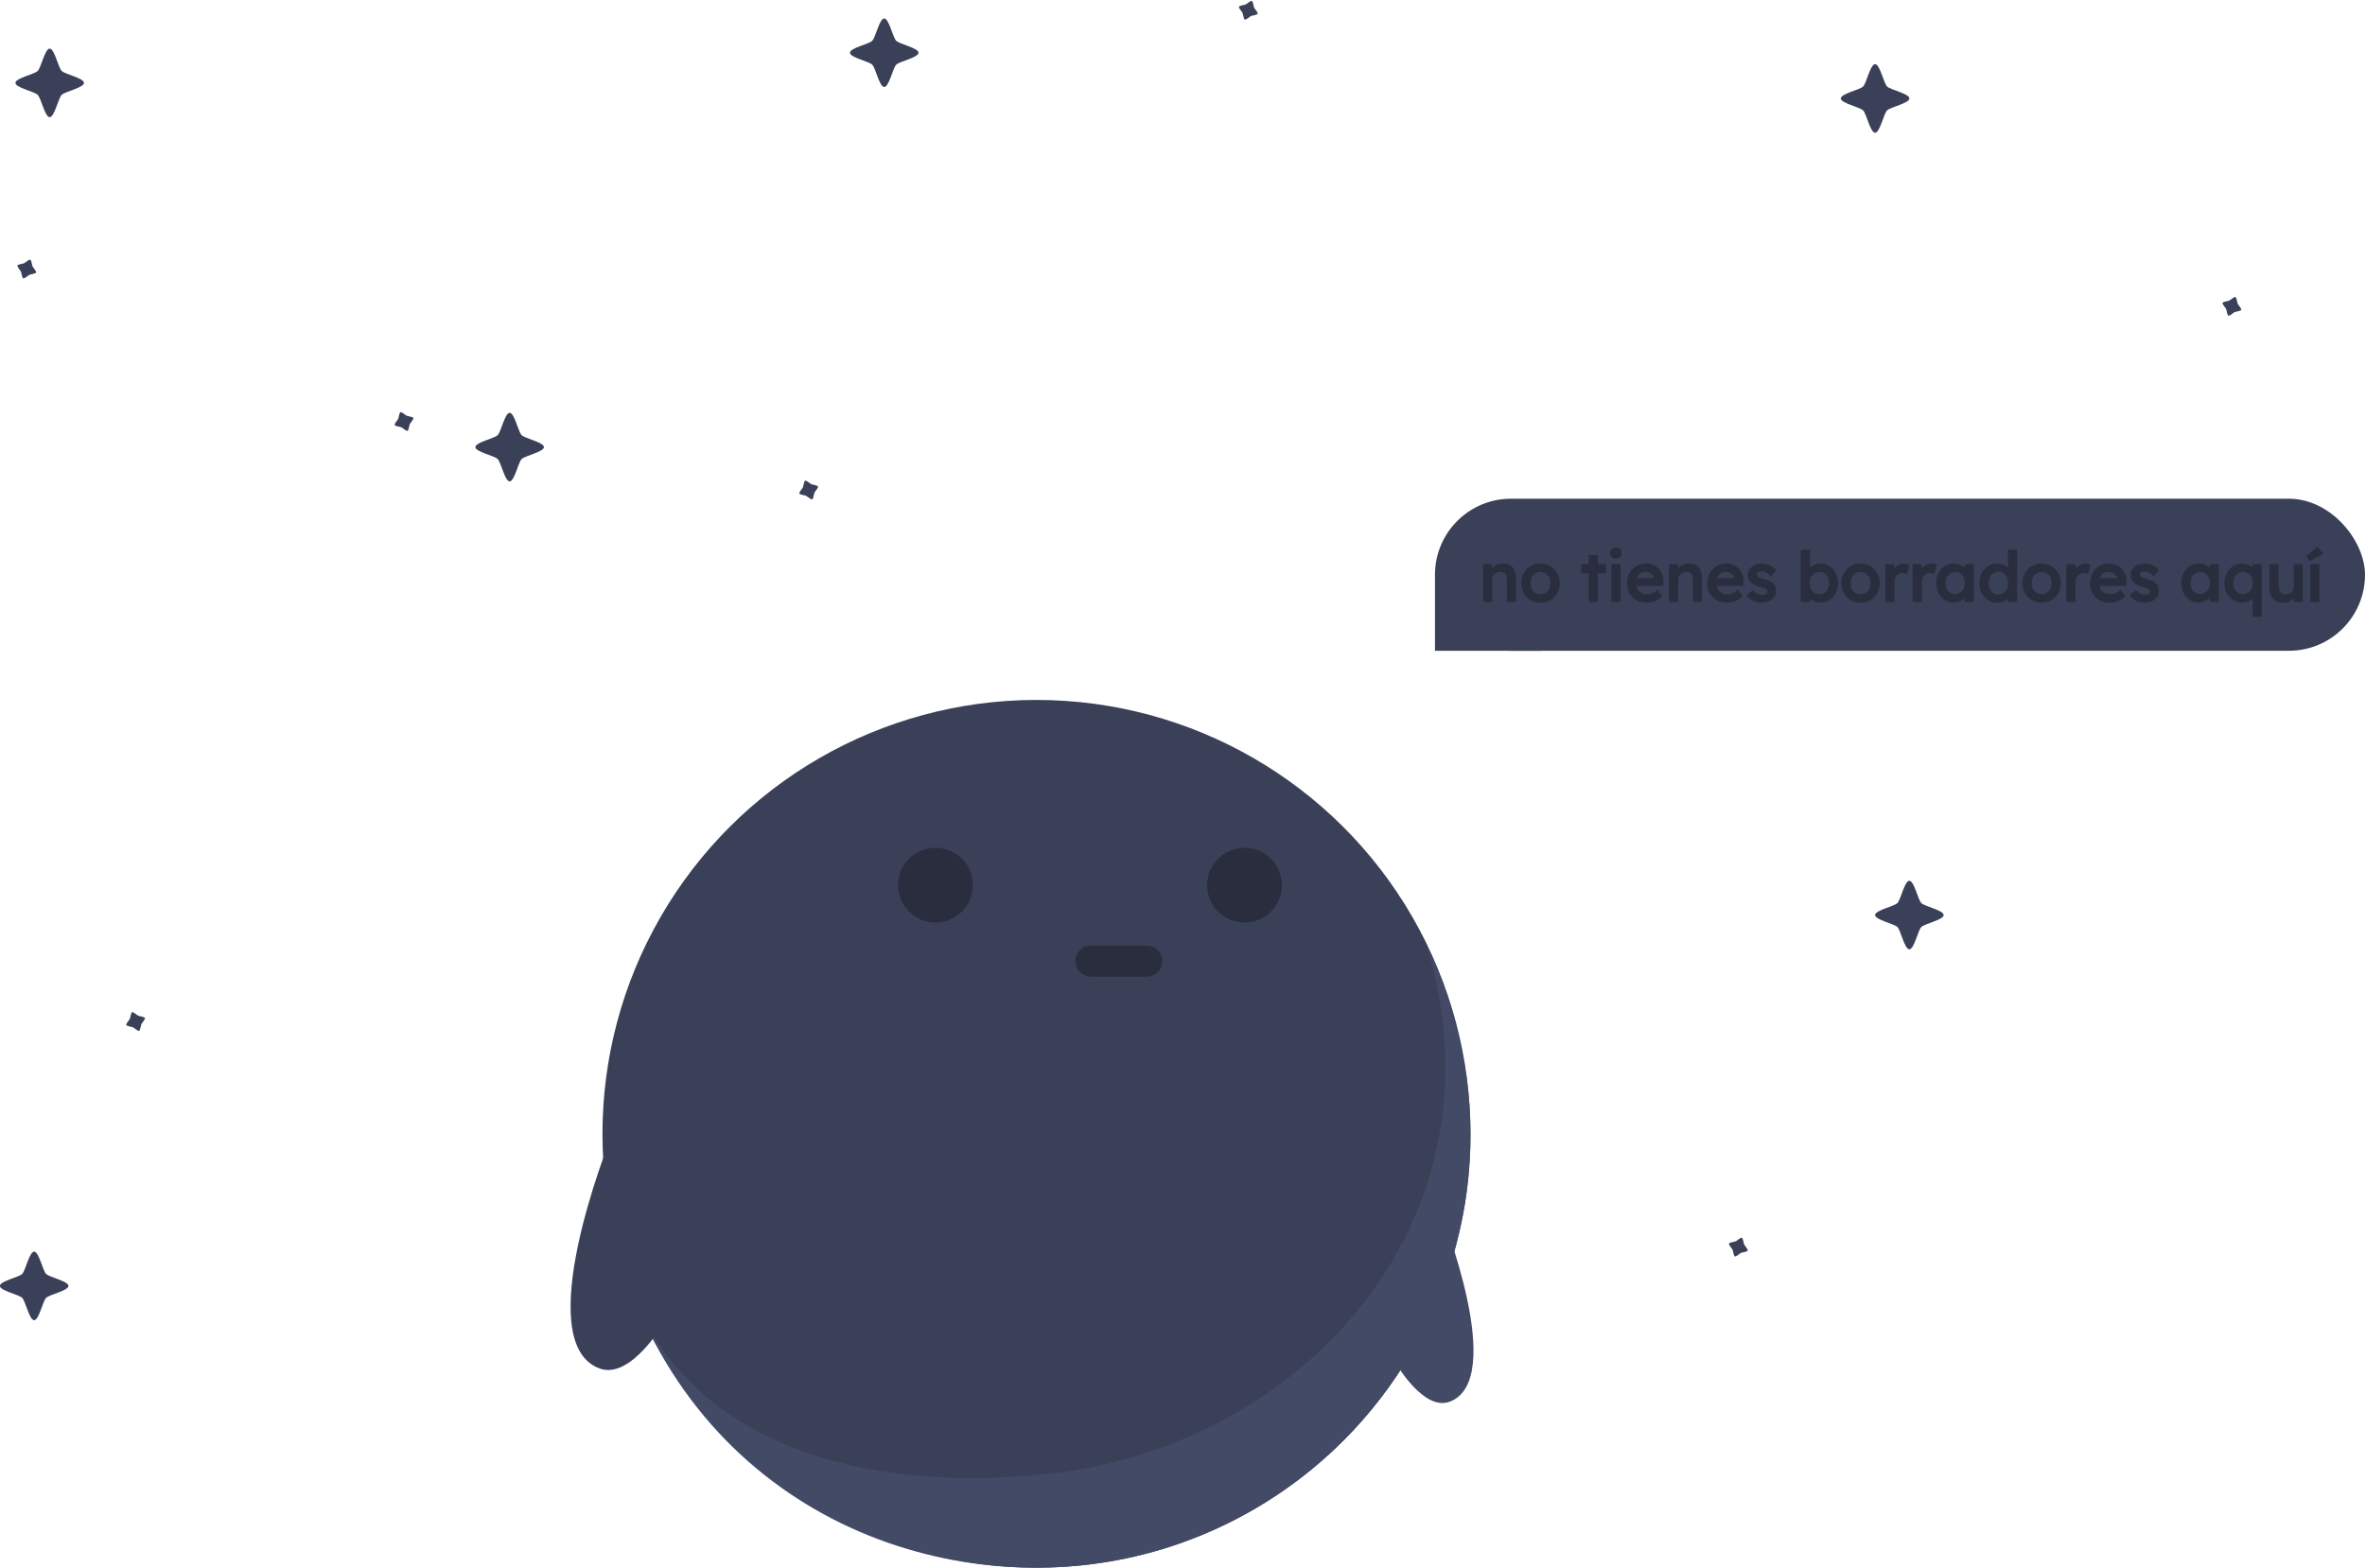 <?xml version="1.0" encoding="UTF-8" standalone="no"?>
<!-- Created with Inkscape (http://www.inkscape.org/) -->

<svg
   width="839.755"
   height="556.818"
   viewBox="0 0 222.185 147.325"
   version="1.1"
   id="svg5"
   xml:space="preserve"
   inkscape:version="1.2.2 (732a01da63, 2022-12-09)"
   sodipodi:docname="diseñosOniria.svg"
   inkscape:export-filename="svg\private-icon.svg"
   inkscape:export-xdpi="96"
   inkscape:export-ydpi="96"
   xmlns:inkscape="http://www.inkscape.org/namespaces/inkscape"
   xmlns:sodipodi="http://sodipodi.sourceforge.net/DTD/sodipodi-0.dtd"
   xmlns="http://www.w3.org/2000/svg"
   xmlns:svg="http://www.w3.org/2000/svg"><sodipodi:namedview
     id="namedview7"
     pagecolor="#505050"
     bordercolor="#eeeeee"
     borderopacity="1"
     inkscape:showpageshadow="0"
     inkscape:pageopacity="0"
     inkscape:pagecheckerboard="0"
     inkscape:deskcolor="#505050"
     inkscape:document-units="mm"
     showgrid="false"
     inkscape:zoom="0.50000002"
     inkscape:cx="-2064.9999"
     inkscape:cy="-1781.9999"
     inkscape:window-width="1920"
     inkscape:window-height="1009"
     inkscape:window-x="-8"
     inkscape:window-y="-8"
     inkscape:window-maximized="1"
     inkscape:current-layer="layer7"
     showguides="true"><sodipodi:guide
       position="783.531,-492.788"
       orientation="0,-1"
       id="guide21335"
       inkscape:locked="false" /><sodipodi:guide
       position="366.432,341.192"
       orientation="1,0"
       id="guide49534"
       inkscape:locked="false" /><sodipodi:guide
       position="481.906,263.921"
       orientation="1,0"
       id="guide37938"
       inkscape:locked="false" /><sodipodi:guide
       position="540.511,264.582"
       orientation="1,0"
       id="guide37940"
       inkscape:locked="false" /><sodipodi:guide
       position="511.131,304.931"
       orientation="1,0"
       id="guide37944"
       inkscape:locked="false" /></sodipodi:namedview><defs
     id="defs2" /><g
     inkscape:groupmode="layer"
     id="layer7"
     inkscape:label="ILUSTRACIONES"
     style="display:inline"
     transform="translate(489.843,73.375)"><g
       id="g60312-0"
       transform="translate(-701.932,16.522)"
       style="display:inline"
       inkscape:export-filename="svg\ilustration\no-draft-ilustration.svg"
       inkscape:export-xdpi="96"
       inkscape:export-ydpi="96"><rect
         style="opacity:1;fill:#3a4058;fill-opacity:1;stroke:none;stroke-width:2.915;stroke-linecap:round;stroke-dasharray:none;stroke-opacity:1;paint-order:normal"
         id="rect60308-1"
         width="87.373"
         height="14.288"
         x="346.901"
         y="-43.03"
         ry="7.144" /><path
         style="opacity:1;fill:#3a4058;fill-opacity:1;stroke:none;stroke-width:2.915;stroke-linecap:round;stroke-dasharray:none;stroke-opacity:1;paint-order:normal"
         d="m 346.901,-35.886 v 7.144 h 10.011 z"
         id="path60310-0" /></g><g
       aria-label="no tienes borradores aquí"
       id="text60316-6"
       style="font-size:6.38px;font-family:Lexend;-inkscape-font-specification:Lexend;text-align:center;text-anchor:middle;fill:#292d3e;stroke:#292d3e;stroke-width:0.2;stroke-linecap:round;paint-order:markers fill stroke"><g
         id="path3175"><path
           style="color:#000000;-inkscape-font-specification:Lexend;stroke:none;stroke-linecap:butt;-inkscape-stroke:none"
           d="m -350.417,-16.901 v -3.35 h 0.657 v 0.689 l -0.115,0.077 q 0.064,-0.223 0.249,-0.408 0.185,-0.191 0.44,-0.306 0.255,-0.121 0.523,-0.121 0.383,0 0.638,0.153 0.255,0.147 0.383,0.453 0.128,0.306 0.128,0.772 v 2.042 h -0.657 v -1.997 q 0,-0.287 -0.077,-0.472 -0.077,-0.191 -0.236,-0.274 -0.16,-0.089 -0.396,-0.077 -0.191,0 -0.351,0.064 -0.16,0.057 -0.281,0.166 -0.115,0.108 -0.185,0.255 -0.064,0.14 -0.064,0.306 v 2.029 h -0.325 q -0.083,0 -0.166,0 -0.083,0 -0.166,0 z"
           id="path3222" /><path
           style="color:#000000;-inkscape-font-specification:Lexend;stroke:none;stroke-linecap:butt;-inkscape-stroke:none"
           d="m -348.662,-20.42 c -0.194,0 -0.384,0.044 -0.566,0.131 -0.166,0.075 -0.307,0.179 -0.432,0.301 v -0.363 h -0.857 v 3.451 l 0.098,-0.08 -0.018,0.178 0.119,0.023 v -0.021 h 0.066 0.166 0.426 v -2.129 c 0,-0.097 0.019,-0.184 0.055,-0.264 v -0.002 c 0.042,-0.087 0.095,-0.159 0.162,-0.223 0.071,-0.063 0.152,-0.111 0.246,-0.145 l 0.002,-0.002 h 0.002 c 0.093,-0.037 0.198,-0.057 0.314,-0.057 h 0.002 0.002 c 0.144,-0.008 0.256,0.016 0.342,0.064 h 0.002 c 0.084,0.044 0.145,0.115 0.189,0.225 h 0.002 c 0.044,0.106 0.068,0.251 0.068,0.434 v 2.098 h 0.857 v -2.143 c 0,-0.32 -0.043,-0.59 -0.135,-0.811 -0.092,-0.221 -0.236,-0.391 -0.426,-0.5 -0.189,-0.113 -0.42,-0.166 -0.688,-0.166 z m 0,0.199 c 0.242,0 0.435,0.048 0.586,0.139 l 0.002,0.002 c 0.15,0.086 0.262,0.217 0.34,0.404 0.078,0.188 0.119,0.431 0.119,0.732 V -17 h -0.457 v -1.898 c 0,-0.2 -0.026,-0.37 -0.084,-0.51 -0.058,-0.145 -0.153,-0.257 -0.281,-0.324 -0.125,-0.069 -0.274,-0.096 -0.441,-0.088 h -0.006 c -0.136,6.7e-4 -0.265,0.023 -0.383,0.07 -0.116,0.042 -0.221,0.104 -0.311,0.184 l -0.002,0.002 c -0.086,0.081 -0.155,0.177 -0.207,0.285 v 0.002 c -0.049,0.107 -0.072,0.224 -0.072,0.348 V -17 h -0.227 -0.166 -0.066 v -3.15 h 0.459 v 0.455 c -0.034,0.062 -0.092,0.116 -0.111,0.184 l -0.076,0.262 0.387,-0.258 v -0.143 c 0.036,-0.057 0.052,-0.119 0.105,-0.172 v -0.002 c 0.114,-0.118 0.251,-0.211 0.41,-0.283 v -0.002 h 0.002 c 0.158,-0.075 0.317,-0.111 0.48,-0.111 z"
           id="path3224" /></g><g
         id="path3177"><path
           style="color:#000000;-inkscape-font-specification:Lexend;stroke:none;stroke-linecap:butt;-inkscape-stroke:none"
           d="m -345.115,-16.837 q -0.491,0 -0.88,-0.223 -0.383,-0.23 -0.606,-0.619 -0.223,-0.396 -0.223,-0.9 0,-0.504 0.223,-0.893 0.223,-0.396 0.606,-0.619 0.389,-0.23 0.88,-0.23 0.485,0 0.868,0.23 0.389,0.223 0.613,0.619 0.223,0.389 0.223,0.893 0,0.504 -0.223,0.9 -0.223,0.389 -0.613,0.619 -0.383,0.223 -0.868,0.223 z m 0,-0.6 q 0.3,0 0.536,-0.147 0.236,-0.153 0.37,-0.408 0.134,-0.262 0.128,-0.587 0.006,-0.332 -0.128,-0.587 -0.134,-0.262 -0.37,-0.408 -0.236,-0.147 -0.536,-0.147 -0.3,0 -0.542,0.153 -0.236,0.147 -0.37,0.408 -0.134,0.255 -0.128,0.581 -0.006,0.325 0.128,0.587 0.134,0.255 0.37,0.408 0.242,0.147 0.542,0.147 z"
           id="path3228" /><path
           style="color:#000000;-inkscape-font-specification:Lexend;stroke:none;stroke-linecap:butt;-inkscape-stroke:none"
           d="m -345.115,-20.42 c -0.343,0 -0.656,0.08 -0.932,0.242 -0.27,0.158 -0.486,0.378 -0.643,0.656 -0.158,0.276 -0.236,0.593 -0.236,0.943 0,0.351 0.079,0.668 0.236,0.947 v 0.002 c 0.157,0.273 0.373,0.493 0.643,0.654 h 0.002 c 0.275,0.158 0.587,0.238 0.93,0.238 0.339,0 0.647,-0.08 0.918,-0.238 0.274,-0.161 0.491,-0.38 0.648,-0.654 v -0.002 c 0.158,-0.28 0.236,-0.596 0.236,-0.947 0,-0.351 -0.078,-0.668 -0.236,-0.943 -0.157,-0.278 -0.374,-0.499 -0.648,-0.656 -0.271,-0.162 -0.58,-0.242 -0.918,-0.242 z m 0,0.199 c 0.307,0 0.577,0.071 0.816,0.215 v 0.002 h 0.002 c 0.245,0.14 0.434,0.331 0.574,0.58 v 0.002 c 0.14,0.243 0.211,0.522 0.211,0.844 0,0.321 -0.071,0.602 -0.211,0.85 -0.141,0.245 -0.331,0.437 -0.576,0.582 -0.239,0.14 -0.508,0.209 -0.816,0.209 -0.312,0 -0.586,-0.069 -0.83,-0.209 -0.241,-0.145 -0.429,-0.337 -0.57,-0.582 -0.14,-0.248 -0.209,-0.528 -0.209,-0.85 0,-0.321 0.069,-0.6 0.209,-0.844 v -0.002 c 0.141,-0.249 0.33,-0.44 0.57,-0.58 v -0.002 c 0.244,-0.144 0.518,-0.215 0.83,-0.215 z m 0,0.4 c -0.217,0 -0.418,0.056 -0.596,0.168 -0.173,0.107 -0.31,0.258 -0.406,0.447 -0.097,0.185 -0.143,0.395 -0.139,0.625 v 0.002 c 10e-6,6.84e-4 -1e-5,0.001 0,0.002 -0.004,0.23 0.042,0.44 0.139,0.629 v 0.002 c 0.097,0.184 0.233,0.334 0.404,0.445 l 0.002,0.002 h 0.002 c 0.177,0.107 0.378,0.162 0.594,0.162 0.216,0 0.414,-0.054 0.588,-0.162 l 0.002,-0.002 c 0.171,-0.111 0.308,-0.261 0.404,-0.445 v -0.002 c 0.097,-0.189 0.143,-0.4 0.139,-0.631 0.004,-0.234 -0.042,-0.447 -0.139,-0.633 v -0.002 c -0.097,-0.188 -0.234,-0.34 -0.406,-0.447 -0.174,-0.108 -0.372,-0.16 -0.588,-0.16 z m 0,0.199 c 0.184,0 0.341,0.043 0.482,0.131 0.142,0.088 0.252,0.209 0.334,0.369 v 0.002 c 0.081,0.154 0.121,0.332 0.117,0.539 v 0.002 0.002 c 0.004,0.202 -0.036,0.379 -0.117,0.537 -0.082,0.156 -0.193,0.278 -0.336,0.371 -0.141,0.087 -0.298,0.131 -0.48,0.131 -0.184,0 -0.344,-0.044 -0.49,-0.133 -0.142,-0.093 -0.253,-0.213 -0.334,-0.367 v -0.002 c -0.081,-0.158 -0.119,-0.335 -0.115,-0.537 v -0.002 -0.002 c -0.004,-0.203 0.034,-0.379 0.115,-0.533 0.082,-0.16 0.192,-0.281 0.334,-0.369 h 0.002 c 0.146,-0.092 0.305,-0.139 0.488,-0.139 z"
           id="path3230" /></g><g
         id="path3179"><path
           style="color:#000000;-inkscape-font-specification:Lexend;stroke:none;stroke-linecap:butt;-inkscape-stroke:none"
           d="m -340.496,-16.901 v -4.205 h 0.657 v 4.205 z m -0.695,-2.712 v -0.638 h 2.131 v 0.638 z"
           id="path3234" /><path
           style="color:#000000;-inkscape-font-specification:Lexend;stroke:none;stroke-linecap:butt;-inkscape-stroke:none"
           d="m -340.596,-21.205 v 0.854 h -0.695 v 0.84 h 0.1 0.596 v 2.711 h 0.1 0.758 v -2.711 h 0.777 v -0.84 h -0.777 v -0.854 z m 0.199,0.199 h 0.457 v 0.654 h -0.457 z m -0.695,0.855 h 0.496 v 0.438 h -0.496 z m 0.695,0 h 0.457 v 0.438 h -0.457 z m 0.658,0 h 0.578 v 0.438 h -0.578 z m -0.658,0.639 h 0.457 V -17 h -0.457 z"
           id="path3236" /></g><g
         id="path3181"><path
           style="color:#000000;-inkscape-font-specification:Lexend;stroke:none;stroke-linecap:butt;-inkscape-stroke:none"
           d="m -338.352,-16.901 v -3.35 h 0.657 v 3.35 z m 0.319,-4.09 q -0.211,0 -0.325,-0.108 -0.115,-0.108 -0.115,-0.306 0,-0.185 0.115,-0.3 0.121,-0.115 0.325,-0.115 0.211,0 0.325,0.108 0.115,0.108 0.115,0.306 0,0.185 -0.121,0.3 -0.115,0.115 -0.319,0.115 z"
           id="path3240" /><path
           style="color:#000000;-inkscape-font-specification:Lexend;stroke:none;stroke-linecap:butt;-inkscape-stroke:none"
           d="m -338.033,-21.92 c -0.155,0 -0.293,0.047 -0.395,0.143 l -0.002,0.002 c -0.096,0.096 -0.145,0.225 -0.145,0.369 0,0.151 0.048,0.286 0.146,0.379 0.099,0.093 0.237,0.137 0.395,0.137 0.155,0 0.291,-0.047 0.389,-0.145 0.099,-0.095 0.152,-0.227 0.152,-0.371 0,-0.151 -0.048,-0.286 -0.146,-0.379 -0.099,-0.093 -0.237,-0.135 -0.395,-0.135 z m 0,0.199 c 0.123,0 0.201,0.031 0.256,0.082 0.054,0.051 0.084,0.12 0.084,0.232 0,0.102 -0.029,0.17 -0.09,0.229 l -0.002,0.002 c -0.056,0.056 -0.131,0.086 -0.248,0.086 -0.123,0 -0.201,-0.031 -0.256,-0.082 -0.054,-0.051 -0.084,-0.122 -0.084,-0.234 0,-0.103 0.028,-0.171 0.086,-0.229 0.06,-0.056 0.138,-0.086 0.254,-0.086 z m -0.42,1.369 v 3.551 h 0.102 0.756 v -3.551 z m 0.201,0.201 h 0.457 V -17 h -0.457 z"
           id="path3242" /></g><g
         id="path3183"><path
           style="color:#000000;-inkscape-font-specification:Lexend;stroke:none;stroke-linecap:butt;-inkscape-stroke:none"
           d="m -335.124,-16.837 q -0.517,0 -0.919,-0.217 -0.396,-0.223 -0.625,-0.606 -0.223,-0.383 -0.223,-0.88 0,-0.396 0.128,-0.721 0.128,-0.325 0.351,-0.561 0.23,-0.242 0.542,-0.37 0.319,-0.134 0.689,-0.134 0.325,0 0.606,0.128 0.281,0.121 0.485,0.338 0.211,0.217 0.319,0.517 0.115,0.293 0.108,0.644 l -0.006,0.281 h -2.737 l -0.147,-0.523 h 2.316 l -0.096,0.108 v -0.153 q -0.019,-0.211 -0.14,-0.376 -0.121,-0.166 -0.306,-0.262 -0.185,-0.096 -0.402,-0.096 -0.345,0 -0.581,0.134 -0.236,0.128 -0.357,0.383 -0.121,0.249 -0.121,0.619 0,0.351 0.147,0.613 0.147,0.255 0.415,0.396 0.268,0.14 0.619,0.14 0.249,0 0.459,-0.083 0.217,-0.083 0.466,-0.3 l 0.332,0.466 q -0.153,0.153 -0.376,0.268 -0.217,0.115 -0.466,0.185 -0.242,0.064 -0.479,0.064 z"
           id="path3246" /><path
           style="color:#000000;-inkscape-font-specification:Lexend;stroke:none;stroke-linecap:butt;-inkscape-stroke:none"
           d="m -335.182,-20.428 c -0.259,0 -0.501,0.048 -0.727,0.143 -0.221,0.09 -0.413,0.221 -0.576,0.393 -0.158,0.167 -0.284,0.366 -0.373,0.594 -0.09,0.23 -0.133,0.483 -0.133,0.758 0,0.347 0.078,0.66 0.236,0.932 0.162,0.27 0.384,0.486 0.662,0.643 h 0.002 c 0.283,0.153 0.607,0.23 0.965,0.23 h 0.002 c 0.166,0 0.335,-0.024 0.504,-0.068 h 0.002 c 0.172,-0.049 0.333,-0.113 0.484,-0.193 v 0.002 c 0.157,-0.081 0.29,-0.177 0.4,-0.287 l 0.06,-0.061 -0.445,-0.623 -0.084,0.072 c -0.16,0.139 -0.306,0.232 -0.436,0.281 -0.128,0.05 -0.269,0.076 -0.424,0.076 -0.221,0 -0.41,-0.044 -0.572,-0.129 -0.163,-0.086 -0.284,-0.203 -0.373,-0.357 -0.046,-0.083 -0.05,-0.197 -0.072,-0.297 h 2.508 l 0.008,-0.377 v -0.002 c 0.004,-0.245 -0.034,-0.471 -0.115,-0.68 v -0.002 c -0.076,-0.211 -0.19,-0.394 -0.34,-0.549 -0.145,-0.154 -0.317,-0.275 -0.516,-0.361 h -0.002 c -0.2,-0.091 -0.417,-0.137 -0.646,-0.137 z m 0,0.201 c 0.204,0 0.391,0.038 0.564,0.117 l 0.002,0.002 c 0.175,0.076 0.326,0.18 0.453,0.314 v 0.002 c 0.13,0.134 0.229,0.293 0.297,0.48 v 0.002 c 0.071,0.182 0.106,0.385 0.102,0.607 l -0.004,0.182 h -2.357 c -0.001,-0.025 -0.016,-0.041 -0.016,-0.066 0,-0.105 0.034,-0.168 0.049,-0.256 h 1.66 v 0.271 l 0.416,-0.473 H -334.25 c -0.02,-0.137 -0.061,-0.268 -0.143,-0.379 -0.09,-0.123 -0.203,-0.222 -0.34,-0.293 -0.138,-0.071 -0.29,-0.105 -0.449,-0.105 -0.243,0 -0.453,0.047 -0.629,0.146 -0.174,0.095 -0.31,0.24 -0.398,0.426 -0.028,0.057 -0.022,0.141 -0.041,0.205 h -0.436 l 0.203,0.723 h 0.207 c 0.025,0.136 0.032,0.282 0.096,0.396 0.107,0.186 0.261,0.334 0.455,0.436 0.195,0.102 0.417,0.152 0.664,0.152 0.177,-1e-6 0.343,-0.032 0.496,-0.092 v 0.002 c 0.13,-0.05 0.265,-0.15 0.402,-0.258 l 0.221,0.309 c -0.083,0.072 -0.17,0.141 -0.283,0.199 v 0.002 h -0.002 c -0.138,0.073 -0.286,0.131 -0.445,0.176 -0.153,0.04 -0.303,0.061 -0.451,0.061 -0.331,0 -0.621,-0.069 -0.873,-0.205 -0.248,-0.141 -0.442,-0.328 -0.586,-0.568 -0.139,-0.239 -0.209,-0.513 -0.209,-0.83 0,-0.253 0.041,-0.479 0.121,-0.684 0.081,-0.206 0.19,-0.382 0.33,-0.529 0.144,-0.152 0.312,-0.266 0.508,-0.346 v -0.002 c 0.2,-0.084 0.416,-0.125 0.65,-0.125 z m 0,0.605 c 0.13,0 0.248,0.028 0.357,0.084 0.11,0.057 0.2,0.134 0.271,0.232 0.057,0.077 0.08,0.168 0.098,0.262 h -1.598 c 0.012,-0.034 0.009,-0.087 0.023,-0.117 v -0.002 c 0.073,-0.153 0.175,-0.263 0.314,-0.338 h 0.002 c 0.139,-0.079 0.315,-0.121 0.531,-0.121 z m -1.24,0.779 h 0.133 c -0.013,0.089 -0.051,0.156 -0.051,0.256 0,0.025 0.015,0.042 0.016,0.066 h -0.006 z"
           id="path3248" /></g><g
         id="path3185"><path
           style="color:#000000;-inkscape-font-specification:Lexend;stroke:none;stroke-linecap:butt;-inkscape-stroke:none"
           d="m -332.948,-16.901 v -3.35 h 0.657 v 0.689 l -0.115,0.077 q 0.064,-0.223 0.249,-0.408 0.185,-0.191 0.44,-0.306 0.255,-0.121 0.523,-0.121 0.383,0 0.638,0.153 0.255,0.147 0.383,0.453 0.128,0.306 0.128,0.772 v 2.042 h -0.657 v -1.997 q 0,-0.287 -0.077,-0.472 -0.077,-0.191 -0.236,-0.274 -0.16,-0.089 -0.396,-0.077 -0.191,0 -0.351,0.064 -0.16,0.057 -0.281,0.166 -0.115,0.108 -0.185,0.255 -0.064,0.14 -0.064,0.306 v 2.029 h -0.325 q -0.083,0 -0.166,0 -0.083,0 -0.166,0 z"
           id="path3252" /><path
           style="color:#000000;-inkscape-font-specification:Lexend;stroke:none;stroke-linecap:butt;-inkscape-stroke:none"
           d="m -331.193,-20.42 c -0.194,0 -0.384,0.044 -0.566,0.131 -0.166,0.075 -0.307,0.179 -0.432,0.301 v -0.363 h -0.857 v 3.451 l 0.102,-0.088 -0.014,0.186 0.014,0.002 0.1,0.014 v -0.014 h 0.065 0.166 0.426 v -2.129 c 0,-0.097 0.019,-0.184 0.055,-0.264 v -0.002 c 0.042,-0.087 0.097,-0.159 0.164,-0.223 0.071,-0.063 0.15,-0.111 0.244,-0.145 l 0.002,-0.002 h 0.002 c 0.093,-0.037 0.198,-0.057 0.314,-0.057 h 0.002 0.004 c 0.144,-0.008 0.254,0.016 0.34,0.064 h 0.002 0.002 c 0.084,0.044 0.145,0.115 0.189,0.225 0.044,0.106 0.068,0.251 0.068,0.434 v 2.098 h 0.857 v -2.143 c 0,-0.32 -0.043,-0.59 -0.135,-0.811 -0.092,-0.221 -0.236,-0.391 -0.426,-0.5 -0.189,-0.113 -0.42,-0.166 -0.688,-0.166 z m 0,0.199 c 0.242,0 0.435,0.048 0.586,0.139 h 0.002 v 0.002 c 0.15,0.086 0.262,0.217 0.34,0.404 0.078,0.188 0.121,0.431 0.121,0.732 V -17 h -0.457 v -1.898 c 0,-0.2 -0.026,-0.37 -0.084,-0.51 -0.058,-0.145 -0.155,-0.257 -0.283,-0.324 -0.125,-0.069 -0.274,-0.096 -0.441,-0.088 h -0.006 c -0.136,6.7e-4 -0.265,0.023 -0.383,0.07 -0.116,0.042 -0.221,0.104 -0.311,0.184 v 0.002 h -0.002 c -0.086,0.081 -0.155,0.177 -0.207,0.285 v 0.002 c -0.049,0.107 -0.072,0.224 -0.072,0.348 V -17 h -0.227 -0.166 -0.065 v -3.15 h 0.457 v 0.455 c -0.034,0.062 -0.092,0.116 -0.111,0.184 l -0.074,0.262 0.385,-0.258 v -0.143 c 0.036,-0.057 0.052,-0.119 0.105,-0.172 v -0.002 c 0.114,-0.118 0.251,-0.211 0.41,-0.283 l 0.002,-0.002 c 0.158,-0.075 0.317,-0.111 0.48,-0.111 z"
           id="path3254" /></g><g
         id="path3187"><path
           style="color:#000000;-inkscape-font-specification:Lexend;stroke:none;stroke-linecap:butt;-inkscape-stroke:none"
           d="m -327.589,-16.837 q -0.517,0 -0.919,-0.217 -0.396,-0.223 -0.625,-0.606 -0.223,-0.383 -0.223,-0.88 0,-0.396 0.128,-0.721 0.128,-0.325 0.351,-0.561 0.23,-0.242 0.542,-0.37 0.319,-0.134 0.689,-0.134 0.325,0 0.606,0.128 0.281,0.121 0.485,0.338 0.211,0.217 0.319,0.517 0.115,0.293 0.108,0.644 l -0.006,0.281 h -2.737 l -0.147,-0.523 h 2.316 l -0.096,0.108 v -0.153 q -0.019,-0.211 -0.14,-0.376 -0.121,-0.166 -0.306,-0.262 -0.185,-0.096 -0.402,-0.096 -0.345,0 -0.581,0.134 -0.236,0.128 -0.357,0.383 -0.121,0.249 -0.121,0.619 0,0.351 0.147,0.613 0.147,0.255 0.415,0.396 0.268,0.14 0.619,0.14 0.249,0 0.459,-0.083 0.217,-0.083 0.466,-0.3 l 0.332,0.466 q -0.153,0.153 -0.376,0.268 -0.217,0.115 -0.466,0.185 -0.242,0.064 -0.479,0.064 z"
           id="path3258" /><path
           style="color:#000000;-inkscape-font-specification:Lexend;stroke:none;stroke-linecap:butt;-inkscape-stroke:none"
           d="m -327.646,-20.428 c -0.259,0 -0.501,0.048 -0.727,0.143 -0.221,0.09 -0.413,0.221 -0.576,0.393 h -0.002 c -0.158,0.167 -0.282,0.366 -0.371,0.594 -0.09,0.23 -0.135,0.483 -0.135,0.758 0,0.347 0.08,0.66 0.238,0.932 0.162,0.27 0.384,0.486 0.662,0.643 h 0.002 c 0.283,0.153 0.607,0.23 0.965,0.23 h 0.002 c 0.166,0 0.335,-0.024 0.504,-0.068 h 0.002 c 0.172,-0.049 0.333,-0.113 0.484,-0.193 v 0.002 c 0.157,-0.081 0.29,-0.177 0.4,-0.287 l 0.06,-0.061 -0.445,-0.623 -0.084,0.072 c -0.16,0.139 -0.306,0.232 -0.436,0.281 -0.128,0.05 -0.269,0.076 -0.424,0.076 -0.221,0 -0.41,-0.044 -0.572,-0.129 -0.163,-0.086 -0.284,-0.203 -0.373,-0.357 -0.046,-0.083 -0.05,-0.197 -0.072,-0.297 h 2.508 l 0.008,-0.377 v -0.002 c 0.004,-0.245 -0.034,-0.471 -0.115,-0.68 v -0.002 c -0.076,-0.211 -0.19,-0.394 -0.34,-0.549 -0.145,-0.154 -0.317,-0.275 -0.516,-0.361 H -327 c -0.2,-0.091 -0.417,-0.137 -0.646,-0.137 z m 0,0.201 c 0.204,0 0.391,0.038 0.564,0.117 l 0.002,0.002 c 0.175,0.076 0.324,0.18 0.451,0.314 h 0.002 v 0.002 c 0.13,0.134 0.229,0.293 0.297,0.48 v 0.002 c 0.071,0.182 0.106,0.385 0.102,0.607 l -0.004,0.182 h -2.357 c -10e-4,-0.025 -0.016,-0.041 -0.016,-0.066 0,-0.105 0.034,-0.168 0.049,-0.256 h 1.66 v 0.271 l 0.416,-0.473 h -0.234 c -0.02,-0.137 -0.061,-0.268 -0.143,-0.379 -0.09,-0.123 -0.203,-0.222 -0.34,-0.293 -0.138,-0.071 -0.29,-0.105 -0.449,-0.105 -0.243,0 -0.453,0.047 -0.629,0.146 -0.174,0.095 -0.31,0.24 -0.398,0.426 -0.028,0.057 -0.022,0.141 -0.041,0.205 h -0.436 l 0.203,0.723 h 0.207 c 0.025,0.136 0.032,0.282 0.096,0.396 0.107,0.186 0.261,0.334 0.455,0.436 0.195,0.102 0.417,0.152 0.664,0.152 0.177,-1e-6 0.343,-0.032 0.496,-0.092 v 0.002 c 0.13,-0.05 0.265,-0.15 0.402,-0.258 l 0.221,0.309 c -0.083,0.072 -0.17,0.141 -0.283,0.199 v 0.002 h -0.002 c -0.138,0.073 -0.286,0.131 -0.445,0.176 -0.153,0.04 -0.303,0.061 -0.451,0.061 -0.331,0 -0.621,-0.069 -0.873,-0.205 -0.248,-0.141 -0.442,-0.328 -0.586,-0.568 -0.139,-0.239 -0.209,-0.513 -0.209,-0.83 0,-0.253 0.041,-0.479 0.121,-0.684 0.081,-0.206 0.19,-0.382 0.33,-0.529 0.144,-0.152 0.312,-0.266 0.508,-0.346 v -0.002 c 0.2,-0.084 0.416,-0.125 0.65,-0.125 z m 0,0.605 c 0.13,0 0.248,0.028 0.357,0.084 0.11,0.057 0.2,0.134 0.271,0.232 0.057,0.077 0.08,0.168 0.098,0.262 h -1.598 c 0.012,-0.034 0.009,-0.087 0.023,-0.117 v -0.002 c 0.073,-0.153 0.175,-0.263 0.314,-0.338 h 0.002 c 0.139,-0.079 0.315,-0.121 0.531,-0.121 z m -1.24,0.779 h 0.133 c -0.013,0.089 -0.051,0.156 -0.051,0.256 0,0.025 0.015,0.042 0.016,0.066 h -0.006 z"
           id="path3260" /></g><g
         id="path3189"><path
           style="color:#000000;-inkscape-font-specification:Lexend;stroke:none;stroke-linecap:butt;-inkscape-stroke:none"
           d="m -324.296,-16.837 q -0.421,0 -0.759,-0.147 -0.338,-0.147 -0.561,-0.434 l 0.447,-0.383 q 0.191,0.223 0.415,0.325 0.23,0.096 0.517,0.096 0.115,0 0.211,-0.026 0.102,-0.032 0.172,-0.089 0.077,-0.057 0.115,-0.134 0.038,-0.083 0.038,-0.179 0,-0.166 -0.121,-0.268 -0.064,-0.045 -0.204,-0.096 -0.134,-0.057 -0.351,-0.115 -0.37,-0.096 -0.606,-0.217 -0.236,-0.121 -0.364,-0.274 -0.096,-0.121 -0.14,-0.262 -0.045,-0.147 -0.045,-0.319 0,-0.211 0.089,-0.383 0.096,-0.179 0.255,-0.306 0.166,-0.134 0.383,-0.204 0.223,-0.07 0.472,-0.07 0.236,0 0.466,0.064 0.236,0.064 0.434,0.185 0.198,0.121 0.332,0.287 l -0.376,0.415 q -0.121,-0.121 -0.268,-0.211 -0.14,-0.096 -0.287,-0.147 -0.147,-0.051 -0.268,-0.051 -0.134,0 -0.242,0.026 -0.108,0.026 -0.185,0.077 -0.07,0.051 -0.108,0.128 -0.038,0.077 -0.038,0.172 0.006,0.083 0.038,0.16 0.038,0.07 0.102,0.121 0.07,0.051 0.211,0.108 0.14,0.057 0.357,0.108 0.319,0.083 0.523,0.185 0.211,0.096 0.332,0.223 0.128,0.121 0.179,0.281 0.051,0.16 0.051,0.357 0,0.287 -0.166,0.517 -0.16,0.223 -0.434,0.351 -0.274,0.128 -0.613,0.128 z"
           id="path3264" /><path
           style="color:#000000;-inkscape-font-specification:Lexend;stroke:none;stroke-linecap:butt;-inkscape-stroke:none"
           d="m -324.334,-20.42 c -0.175,0 -0.345,0.024 -0.504,0.074 -0.155,0.05 -0.294,0.123 -0.414,0.221 -0.117,0.093 -0.211,0.207 -0.281,0.338 -0.067,0.13 -0.102,0.275 -0.102,0.43 0,0.123 0.016,0.239 0.049,0.348 v 0.002 h 0.002 c 0.034,0.105 0.086,0.203 0.156,0.293 v 0.002 h 0.002 c 0.096,0.115 0.228,0.214 0.395,0.299 0.167,0.086 0.375,0.16 0.627,0.225 0.142,0.037 0.253,0.076 0.336,0.111 h 0.004 l 0.002,0.002 c 0.086,0.031 0.146,0.06 0.176,0.08 0.059,0.05 0.084,0.104 0.084,0.189 0,0.05 -0.01,0.095 -0.029,0.137 -0.018,0.035 -0.045,0.066 -0.084,0.096 l -0.002,0.002 h -0.002 c -0.034,0.028 -0.079,0.052 -0.135,0.07 -0.054,0.014 -0.114,0.023 -0.184,0.023 -0.18,0 -0.339,-0.032 -0.479,-0.09 -0.133,-0.061 -0.258,-0.158 -0.377,-0.297 l -0.066,-0.076 -0.594,0.51 0.059,0.076 c 0.159,0.204 0.36,0.359 0.6,0.463 0.239,0.104 0.506,0.156 0.799,0.156 6.7e-4,0 0.001,1e-6 0.002,0 0.237,-2.58e-4 0.456,-0.047 0.652,-0.139 0.196,-0.091 0.356,-0.22 0.473,-0.383 0.122,-0.169 0.186,-0.364 0.186,-0.574 -10e-6,-0.14 -0.019,-0.271 -0.057,-0.389 -0.039,-0.121 -0.107,-0.228 -0.201,-0.318 -0.091,-0.096 -0.212,-0.177 -0.359,-0.244 l -0.002,-0.002 c -0.145,-0.072 -0.325,-0.135 -0.541,-0.191 h -0.002 c -0.141,-0.033 -0.255,-0.068 -0.342,-0.104 -0.087,-0.036 -0.15,-0.068 -0.186,-0.094 -0.031,-0.025 -0.056,-0.053 -0.074,-0.086 -0.016,-0.039 -0.026,-0.079 -0.029,-0.121 5.5e-4,-0.048 0.01,-0.088 0.027,-0.123 0.019,-0.037 0.044,-0.067 0.078,-0.092 0.039,-0.025 0.087,-0.046 0.148,-0.061 0.063,-0.015 0.138,-0.021 0.221,-0.021 0.067,0 0.145,0.014 0.234,0.045 0.089,0.031 0.177,0.075 0.264,0.135 l 0.002,0.002 h 0.002 c 0.091,0.055 0.175,0.122 0.25,0.197 l 0.074,0.074 0.504,-0.557 -0.053,-0.066 c -0.097,-0.12 -0.217,-0.222 -0.357,-0.309 -0.14,-0.086 -0.294,-0.152 -0.459,-0.197 h -0.002 c -0.161,-0.045 -0.324,-0.066 -0.49,-0.066 z m 0,0.199 c 0.148,0 0.293,0.02 0.438,0.061 h 0.002 c 0.149,0.04 0.283,0.098 0.406,0.174 0.097,0.06 0.171,0.133 0.242,0.209 l -0.246,0.271 c -0.064,-0.056 -0.126,-0.114 -0.199,-0.158 l -0.004,-0.002 c -0.099,-0.067 -0.201,-0.12 -0.307,-0.156 -0.106,-0.037 -0.206,-0.057 -0.301,-0.057 -0.096,0 -0.184,0.01 -0.266,0.029 -0.082,0.019 -0.154,0.048 -0.217,0.09 l -0.002,0.002 h -0.002 c -0.059,0.043 -0.106,0.099 -0.139,0.164 -0.033,0.066 -0.049,0.14 -0.049,0.217 v 0.004 0.004 c 0.005,0.066 0.019,0.13 0.045,0.191 l 0.002,0.004 0.004,0.004 c 0.032,0.058 0.075,0.11 0.127,0.152 l 0.002,0.002 h 0.002 c 0.058,0.042 0.133,0.081 0.23,0.121 0.1,0.041 0.224,0.079 0.371,0.113 0.208,0.054 0.375,0.114 0.502,0.178 h 0.002 0.002 c 0.132,0.06 0.231,0.128 0.301,0.201 l 0.002,0.002 0.002,0.002 c 0.074,0.07 0.123,0.148 0.152,0.238 0.03,0.095 0.047,0.205 0.047,0.328 0,0.172 -0.049,0.32 -0.148,0.457 v 0.002 c -0.096,0.134 -0.225,0.24 -0.395,0.318 -0.169,0.078 -0.357,0.117 -0.57,0.117 -7.1e-4,0 -10e-4,1e-6 -0.002,0 -0.268,-2.44e-4 -0.506,-0.047 -0.717,-0.139 -0.18,-0.078 -0.32,-0.202 -0.447,-0.344 l 0.297,-0.254 c 0.115,0.118 0.234,0.227 0.369,0.289 v 0.002 h 0.002 c 0.167,0.069 0.354,0.104 0.557,0.104 0.084,0 0.163,-0.01 0.236,-0.029 h 0.002 0.002 c 0.077,-0.024 0.144,-0.059 0.201,-0.105 0.062,-0.046 0.112,-0.104 0.145,-0.17 l 0.002,-0.002 c 0.032,-0.069 0.047,-0.144 0.047,-0.221 0,-0.135 -0.055,-0.26 -0.156,-0.346 l -0.004,-0.002 -0.004,-0.002 c -0.055,-0.038 -0.126,-0.071 -0.221,-0.105 l -0.006,-0.002 c -0.095,-0.041 -0.214,-0.081 -0.359,-0.119 -0.242,-0.063 -0.438,-0.133 -0.586,-0.209 -0.149,-0.076 -0.258,-0.159 -0.332,-0.248 -0.056,-0.072 -0.097,-0.147 -0.123,-0.229 -0.027,-0.087 -0.039,-0.183 -0.039,-0.289 0,-0.126 0.026,-0.236 0.078,-0.336 h -0.002 c 0.058,-0.107 0.134,-0.198 0.23,-0.275 0.1,-0.081 0.217,-0.142 0.35,-0.186 0.139,-0.044 0.287,-0.066 0.443,-0.066 z"
           id="path3266" /></g><g
         id="path3191"><path
           style="color:#000000;-inkscape-font-specification:Lexend;stroke:none;stroke-linecap:butt;-inkscape-stroke:none"
           d="m -318.809,-16.837 q -0.217,0 -0.434,-0.07 -0.211,-0.07 -0.389,-0.185 -0.172,-0.121 -0.293,-0.262 -0.115,-0.147 -0.153,-0.293 l 0.166,-0.089 v 0.817 h -0.657 v -4.702 h 0.657 v 2.137 l -0.102,-0.057 q 0.032,-0.147 0.14,-0.281 0.108,-0.14 0.274,-0.249 0.172,-0.115 0.37,-0.179 0.198,-0.07 0.402,-0.07 0.453,0 0.804,0.223 0.351,0.223 0.555,0.619 0.204,0.389 0.204,0.893 0,0.504 -0.204,0.9 -0.198,0.396 -0.549,0.625 -0.351,0.223 -0.791,0.223 z m -0.108,-0.6 q 0.293,0 0.523,-0.147 0.23,-0.153 0.364,-0.408 0.134,-0.262 0.134,-0.593 0,-0.325 -0.134,-0.581 -0.128,-0.262 -0.357,-0.408 -0.23,-0.147 -0.53,-0.147 -0.3,0 -0.53,0.147 -0.23,0.147 -0.364,0.408 -0.134,0.255 -0.134,0.581 0,0.332 0.134,0.593 0.134,0.255 0.364,0.408 0.23,0.147 0.53,0.147 z"
           id="path3270" /><path
           style="color:#000000;-inkscape-font-specification:Lexend;stroke:none;stroke-linecap:butt;-inkscape-stroke:none"
           d="m -320.67,-21.723 v 4.902 h 0.857 v -0.299 c 0.042,0.036 0.076,0.076 0.123,0.109 h 0.002 v 0.002 c 0.126,0.081 0.264,0.146 0.412,0.195 h 0.002 c 0.12,0.039 0.242,0.05 0.363,0.059 v 0.018 h 0.102 c 0.31,0 0.594,-0.081 0.844,-0.24 h 0.002 c 0.249,-0.163 0.443,-0.386 0.582,-0.664 0.144,-0.279 0.215,-0.596 0.215,-0.945 0,-0.35 -0.07,-0.664 -0.215,-0.939 -0.143,-0.278 -0.341,-0.498 -0.59,-0.656 -0.25,-0.159 -0.539,-0.238 -0.857,-0.238 -0.148,0 -0.293,0.024 -0.436,0.074 -0.14,0.045 -0.271,0.11 -0.393,0.191 v -0.002 c -0.062,0.041 -0.104,0.095 -0.156,0.143 v -1.709 z m 0.199,0.201 h 0.457 v 1.756 c -0.038,0.066 -0.084,0.13 -0.1,0.201 l -0.016,0.072 0.316,0.178 v -0.414 c 0.008,-0.01 0.007,-0.021 0.016,-0.031 v -0.002 h 0.002 c 0.065,-0.084 0.148,-0.16 0.25,-0.227 0.107,-0.072 0.222,-0.128 0.346,-0.168 h 0.002 c 0.122,-0.043 0.244,-0.064 0.369,-0.064 0.286,0 0.532,0.069 0.75,0.207 0.219,0.139 0.391,0.33 0.52,0.58 v 0.002 c 0.128,0.244 0.193,0.523 0.193,0.846 0,0.323 -0.065,0.605 -0.193,0.854 v 0.002 c -0.125,0.249 -0.295,0.443 -0.514,0.586 -0.218,0.139 -0.46,0.207 -0.736,0.207 -0.133,0 -0.268,-0.021 -0.402,-0.064 h -0.002 c -0.132,-0.044 -0.254,-0.102 -0.365,-0.174 -0.093,-0.066 -0.167,-0.138 -0.234,-0.211 v -0.459 c 0.088,0.131 0.179,0.259 0.309,0.346 h 0.002 c 0.17,0.108 0.368,0.164 0.584,0.164 0.212,0 0.407,-0.056 0.576,-0.164 h 0.002 c 0.167,-0.111 0.3,-0.262 0.396,-0.445 h 0.002 v -0.002 c 0.097,-0.19 0.145,-0.404 0.145,-0.639 0,-0.229 -0.048,-0.438 -0.145,-0.623 l -0.002,-0.002 c -0.092,-0.188 -0.223,-0.34 -0.391,-0.447 -0.17,-0.108 -0.368,-0.162 -0.584,-0.162 -0.216,0 -0.414,0.054 -0.584,0.162 -0.168,0.108 -0.302,0.259 -0.398,0.447 -0.097,0.185 -0.145,0.395 -0.145,0.625 0,0.235 0.047,0.449 0.145,0.639 v 0.002 c 0.013,0.025 0.038,0.037 0.053,0.061 l -0.348,0.188 0.019,0.074 c 0.028,0.107 0.086,0.21 0.162,0.311 v 0.293 h -0.457 z m 1.553,1.9 c 0.184,0 0.34,0.044 0.477,0.131 0.137,0.088 0.242,0.207 0.32,0.367 v 0.002 l 0.002,0.002 c 0.081,0.155 0.123,0.33 0.123,0.533 0,0.207 -0.042,0.388 -0.123,0.547 -0.082,0.156 -0.191,0.278 -0.33,0.371 -0.137,0.087 -0.29,0.131 -0.469,0.131 -0.184,0 -0.34,-0.044 -0.477,-0.131 -0.138,-0.092 -0.246,-0.214 -0.328,-0.369 v -0.002 c -0.081,-0.159 -0.123,-0.34 -0.123,-0.547 0,-0.203 0.042,-0.379 0.123,-0.533 v -0.002 c 0.082,-0.161 0.19,-0.281 0.328,-0.369 0.136,-0.087 0.293,-0.131 0.477,-0.131 z"
           id="path3272" /></g><g
         id="path3193"><path
           style="color:#000000;-inkscape-font-specification:Lexend;stroke:none;stroke-linecap:butt;-inkscape-stroke:none"
           d="m -315.045,-16.837 q -0.491,0 -0.88,-0.223 -0.383,-0.23 -0.606,-0.619 -0.223,-0.396 -0.223,-0.9 0,-0.504 0.223,-0.893 0.223,-0.396 0.606,-0.619 0.389,-0.23 0.88,-0.23 0.485,0 0.868,0.23 0.389,0.223 0.613,0.619 0.223,0.389 0.223,0.893 0,0.504 -0.223,0.9 -0.223,0.389 -0.613,0.619 -0.383,0.223 -0.868,0.223 z m 0,-0.6 q 0.3,0 0.536,-0.147 0.236,-0.153 0.37,-0.408 0.134,-0.262 0.128,-0.587 0.006,-0.332 -0.128,-0.587 -0.134,-0.262 -0.37,-0.408 -0.236,-0.147 -0.536,-0.147 -0.3,0 -0.542,0.153 -0.236,0.147 -0.37,0.408 -0.134,0.255 -0.128,0.581 -0.006,0.325 0.128,0.587 0.134,0.255 0.37,0.408 0.242,0.147 0.542,0.147 z"
           id="path3276" /><path
           style="color:#000000;-inkscape-font-specification:Lexend;stroke:none;stroke-linecap:butt;-inkscape-stroke:none"
           d="m -315.045,-20.42 c -0.343,0 -0.656,0.08 -0.932,0.242 -0.27,0.158 -0.486,0.378 -0.643,0.656 -0.158,0.276 -0.236,0.593 -0.236,0.943 0,0.351 0.079,0.668 0.236,0.947 v 0.002 c 0.157,0.273 0.373,0.493 0.643,0.654 h 0.002 c 0.275,0.158 0.587,0.238 0.93,0.238 0.339,0 0.647,-0.08 0.918,-0.238 0.274,-0.161 0.491,-0.38 0.648,-0.654 v -0.002 c 0.158,-0.28 0.236,-0.596 0.236,-0.947 0,-0.351 -0.078,-0.668 -0.236,-0.943 -0.157,-0.278 -0.374,-0.499 -0.648,-0.656 -0.271,-0.162 -0.58,-0.242 -0.918,-0.242 z m 0,0.199 c 0.307,0 0.577,0.071 0.816,0.215 v 0.002 h 0.002 c 0.245,0.14 0.434,0.331 0.574,0.58 v 0.002 c 0.14,0.243 0.211,0.522 0.211,0.844 0,0.321 -0.071,0.602 -0.211,0.85 -0.141,0.245 -0.331,0.437 -0.576,0.582 -0.239,0.14 -0.508,0.209 -0.816,0.209 -0.312,0 -0.586,-0.069 -0.83,-0.209 -0.241,-0.145 -0.429,-0.337 -0.57,-0.582 -0.14,-0.248 -0.209,-0.528 -0.209,-0.85 0,-0.321 0.069,-0.6 0.209,-0.844 v -0.002 c 0.141,-0.249 0.33,-0.44 0.57,-0.58 v -0.002 c 0.244,-0.144 0.518,-0.215 0.83,-0.215 z m 0,0.4 c -0.217,0 -0.418,0.056 -0.596,0.168 -0.173,0.107 -0.31,0.258 -0.406,0.447 -0.097,0.185 -0.143,0.395 -0.139,0.625 v 0.002 c 2e-5,6.84e-4 -1e-5,0.001 0,0.002 -0.004,0.23 0.042,0.44 0.139,0.629 v 0.002 c 0.097,0.184 0.233,0.334 0.404,0.445 l 0.002,0.002 h 0.002 c 0.177,0.107 0.378,0.162 0.594,0.162 0.216,0 0.414,-0.054 0.588,-0.162 l 0.002,-0.002 c 0.171,-0.111 0.308,-0.261 0.404,-0.445 v -0.002 c 0.097,-0.189 0.143,-0.4 0.139,-0.631 0.004,-0.234 -0.042,-0.447 -0.139,-0.633 v -0.002 c -0.097,-0.188 -0.234,-0.34 -0.406,-0.447 -0.174,-0.108 -0.372,-0.16 -0.588,-0.16 z m 0,0.199 c 0.184,0 0.341,0.043 0.482,0.131 0.142,0.088 0.252,0.209 0.334,0.369 v 0.002 c 0.081,0.154 0.121,0.332 0.117,0.539 v 0.002 0.002 c 0.004,0.202 -0.036,0.379 -0.117,0.537 -0.082,0.156 -0.193,0.278 -0.336,0.371 -0.141,0.087 -0.298,0.131 -0.48,0.131 -0.184,0 -0.344,-0.044 -0.49,-0.133 -0.142,-0.093 -0.253,-0.213 -0.334,-0.367 v -0.002 c -0.081,-0.158 -0.119,-0.335 -0.115,-0.537 v -0.002 -0.002 c -0.004,-0.203 0.034,-0.379 0.115,-0.533 0.082,-0.16 0.192,-0.281 0.334,-0.369 h 0.002 c 0.146,-0.092 0.305,-0.139 0.488,-0.139 z"
           id="path3278" /></g><g
         id="path3195"><path
           style="color:#000000;-inkscape-font-specification:Lexend;stroke:none;stroke-linecap:butt;-inkscape-stroke:none"
           d="m -312.627,-16.901 v -3.35 h 0.664 v 1.053 l -0.064,-0.255 q 0.07,-0.242 0.236,-0.44 0.172,-0.198 0.389,-0.313 0.223,-0.115 0.459,-0.115 0.108,0 0.204,0.019 0.102,0.019 0.16,0.045 l -0.172,0.715 q -0.077,-0.032 -0.172,-0.051 -0.089,-0.026 -0.179,-0.026 -0.172,0 -0.332,0.07 -0.153,0.064 -0.274,0.185 -0.115,0.115 -0.185,0.274 -0.07,0.153 -0.07,0.338 v 1.85 z"
           id="path3282" /><path
           style="color:#000000;-inkscape-font-specification:Lexend;stroke:none;stroke-linecap:butt;-inkscape-stroke:none"
           d="m -310.943,-20.42 c -0.174,0 -0.342,0.042 -0.504,0.125 h -0.002 c -0.154,0.082 -0.293,0.194 -0.414,0.332 v -0.389 h -0.863 v 3.551 h 0.1 0.764 v -1.951 c 0,-0.111 0.02,-0.207 0.06,-0.295 v -0.002 h 0.002 c 0.042,-0.096 0.097,-0.177 0.164,-0.244 0.072,-0.072 0.152,-0.127 0.242,-0.164 h 0.002 c 0.094,-0.041 0.19,-0.062 0.291,-0.062 0.05,0 0.099,0.007 0.15,0.021 l 0.004,0.002 h 0.004 c 0.058,0.012 0.11,0.029 0.154,0.047 l 0.107,0.045 0.219,-0.91 -0.076,-0.033 c -0.049,-0.022 -0.108,-0.039 -0.18,-0.053 h -0.002 c -0.07,-0.014 -0.145,-0.02 -0.223,-0.02 z m 0,0.199 c 0.066,0 0.129,0.006 0.186,0.018 h 0.002 c 0.026,0.005 0.036,0.01 0.057,0.016 l -0.125,0.52 c -0.024,-0.007 -0.046,-0.016 -0.072,-0.021 -0.068,-0.019 -0.136,-0.029 -0.205,-0.029 -0.128,0 -0.255,0.026 -0.373,0.078 -0.114,0.048 -0.216,0.118 -0.305,0.207 -0.035,0.035 -0.055,0.084 -0.084,0.125 v -0.244 c 0.042,-0.095 0.079,-0.192 0.148,-0.275 0.107,-0.123 0.226,-0.218 0.359,-0.289 0.136,-0.07 0.271,-0.104 0.412,-0.104 z m -1.584,0.07 h 0.465 v 0.557 c -0.016,0.04 -0.049,0.072 -0.06,0.113 l -0.008,0.025 0.07,0.281 0.115,-0.014 c -0.011,0.021 -0.029,0.036 -0.039,0.059 -0.053,0.115 -0.078,0.242 -0.078,0.377 V -17 h -0.465 z"
           id="path3284" /></g><g
         id="path3197"><path
           style="color:#000000;-inkscape-font-specification:Lexend;stroke:none;stroke-linecap:butt;-inkscape-stroke:none"
           d="m -310.056,-16.901 v -3.35 h 0.664 v 1.053 l -0.064,-0.255 q 0.07,-0.242 0.236,-0.44 0.172,-0.198 0.389,-0.313 0.223,-0.115 0.459,-0.115 0.108,0 0.204,0.019 0.102,0.019 0.16,0.045 l -0.172,0.715 q -0.077,-0.032 -0.172,-0.051 -0.089,-0.026 -0.179,-0.026 -0.172,0 -0.332,0.07 -0.153,0.064 -0.274,0.185 -0.115,0.115 -0.185,0.274 -0.07,0.153 -0.07,0.338 v 1.85 z"
           id="path3288" /><path
           style="color:#000000;-inkscape-font-specification:Lexend;stroke:none;stroke-linecap:butt;-inkscape-stroke:none"
           d="m -308.371,-20.42 c -0.174,0 -0.344,0.042 -0.506,0.125 -0.155,0.082 -0.294,0.195 -0.416,0.334 v -0.391 h -0.863 v 3.551 h 0.1 0.764 v -1.951 c 0,-0.111 0.022,-0.207 0.062,-0.295 v -0.002 c 0.042,-0.096 0.097,-0.177 0.164,-0.244 0.072,-0.072 0.152,-0.127 0.242,-0.164 h 0.002 c 0.094,-0.041 0.19,-0.062 0.291,-0.062 0.05,0 0.101,0.007 0.152,0.021 l 0.004,0.002 h 0.004 c 0.058,0.012 0.108,0.029 0.152,0.047 l 0.109,0.045 0.219,-0.91 -0.076,-0.033 c -0.05,-0.022 -0.109,-0.039 -0.182,-0.053 -0.071,-0.014 -0.144,-0.02 -0.223,-0.02 z m 0,0.199 c 0.066,0 0.127,0.006 0.184,0.018 h 0.002 c 0.026,0.005 0.036,0.01 0.057,0.016 l -0.123,0.52 c -0.024,-0.007 -0.046,-0.016 -0.072,-0.021 -0.068,-0.019 -0.138,-0.029 -0.207,-0.029 -0.128,0 -0.253,0.026 -0.371,0.078 -0.114,0.048 -0.216,0.118 -0.305,0.207 -0.036,0.036 -0.056,0.086 -0.086,0.127 v -0.242 c 0.042,-0.097 0.08,-0.195 0.15,-0.279 0.107,-0.122 0.225,-0.219 0.357,-0.289 0.136,-0.07 0.273,-0.104 0.414,-0.104 z m -1.584,0.07 h 0.463 v 0.557 c -0.016,0.04 -0.049,0.072 -0.06,0.113 l -0.006,0.025 0.07,0.281 0.113,-0.014 c -0.011,0.02 -0.028,0.035 -0.037,0.057 -0.053,0.116 -0.08,0.243 -0.08,0.379 V -17 h -0.463 z"
           id="path3290" /></g><g
         id="path3199"><path
           style="color:#000000;-inkscape-font-specification:Lexend;stroke:none;stroke-linecap:butt;-inkscape-stroke:none"
           d="m -306.336,-16.837 q -0.415,0 -0.759,-0.23 -0.338,-0.23 -0.542,-0.625 -0.204,-0.396 -0.204,-0.893 0,-0.504 0.204,-0.893 0.211,-0.396 0.561,-0.619 0.357,-0.223 0.798,-0.223 0.262,0 0.479,0.077 0.217,0.077 0.376,0.217 0.166,0.134 0.268,0.313 0.108,0.179 0.134,0.383 l -0.147,-0.051 v -0.868 h 0.664 v 3.35 h -0.664 v -0.798 l 0.153,-0.045 q -0.038,0.172 -0.16,0.338 -0.115,0.16 -0.3,0.287 -0.179,0.128 -0.402,0.204 -0.217,0.077 -0.459,0.077 z m 0.172,-0.606 q 0.3,0 0.53,-0.147 0.23,-0.147 0.357,-0.402 0.134,-0.262 0.134,-0.593 0,-0.325 -0.134,-0.581 -0.128,-0.255 -0.357,-0.402 -0.23,-0.147 -0.53,-0.147 -0.293,0 -0.523,0.147 -0.223,0.147 -0.357,0.402 -0.128,0.255 -0.128,0.581 0,0.332 0.128,0.593 0.134,0.255 0.357,0.402 0.23,0.147 0.523,0.147 z"
           id="path3294" /><path
           style="color:#000000;-inkscape-font-specification:Lexend;stroke:none;stroke-linecap:butt;-inkscape-stroke:none"
           d="m -306.279,-20.42 c -0.31,0 -0.596,0.08 -0.85,0.238 -0.249,0.158 -0.45,0.379 -0.598,0.656 -0.144,0.275 -0.215,0.59 -0.215,0.939 0,0.345 0.071,0.661 0.215,0.939 0.143,0.277 0.334,0.499 0.574,0.662 h 0.002 c 0.245,0.163 0.52,0.248 0.814,0.248 0.172,0 0.337,-0.029 0.492,-0.084 v 0.002 c 0.156,-0.054 0.299,-0.126 0.426,-0.217 l 0.002,-0.002 c 0.06,-0.042 0.098,-0.095 0.148,-0.143 v 0.379 h 0.863 v -3.551 h -0.863 v 0.355 c -0.033,-0.033 -0.053,-0.076 -0.09,-0.105 -4.2e-4,-3.67e-4 -0.002,3.65e-4 -0.002,0 -0.116,-0.102 -0.253,-0.182 -0.408,-0.236 -0.157,-0.055 -0.328,-0.082 -0.512,-0.082 z m 0,0.199 c 0.165,0 0.313,0.023 0.445,0.07 0.134,0.047 0.248,0.113 0.344,0.197 l 0.002,0.002 0.002,0.002 c 0.091,0.074 0.16,0.161 0.219,0.256 v 0.381 l 0.365,0.129 -0.019,-0.16 c -0.018,-0.148 -0.069,-0.287 -0.146,-0.416 -6.5e-4,-0.001 6.5e-4,-0.003 0,-0.004 v -0.387 h 0.463 V -17 h -0.463 v -0.4 c 0.068,-0.104 0.126,-0.209 0.15,-0.32 l 0.037,-0.166 -0.387,0.113 v 0.322 c -0.068,0.091 -0.153,0.176 -0.264,0.252 h -0.002 c -0.111,0.079 -0.235,0.143 -0.375,0.191 h -0.002 c -0.134,0.047 -0.275,0.07 -0.426,0.07 -0.258,0 -0.489,-0.07 -0.703,-0.213 -0.211,-0.143 -0.38,-0.337 -0.51,-0.588 -0.128,-0.249 -0.193,-0.53 -0.193,-0.848 0,-0.323 0.066,-0.602 0.193,-0.846 0.133,-0.249 0.307,-0.441 0.525,-0.58 0.223,-0.139 0.468,-0.209 0.744,-0.209 z m 0.115,0.406 c -0.212,0 -0.407,0.054 -0.576,0.162 h -0.002 c -0.163,0.107 -0.294,0.256 -0.391,0.439 v 0.002 c -0.093,0.185 -0.139,0.395 -0.139,0.625 0,0.234 0.044,0.449 0.137,0.639 h 0.002 v 0.002 c 0.096,0.183 0.227,0.332 0.391,0.439 h 0.002 c 0.169,0.108 0.364,0.162 0.576,0.162 0.216,0 0.414,-0.054 0.584,-0.162 0.168,-0.107 0.3,-0.257 0.393,-0.441 0.097,-0.19 0.145,-0.404 0.145,-0.639 0,-0.23 -0.048,-0.44 -0.145,-0.625 v -0.002 c -0.092,-0.184 -0.225,-0.332 -0.393,-0.439 -0.17,-0.108 -0.368,-0.162 -0.584,-0.162 z m 0,0.199 c 0.184,0 0.34,0.044 0.477,0.131 0.138,0.088 0.243,0.208 0.32,0.363 h 0.002 v 0.002 c 0.081,0.155 0.123,0.33 0.123,0.533 0,0.208 -0.042,0.39 -0.123,0.549 h -0.002 c -0.078,0.156 -0.182,0.275 -0.32,0.363 -0.137,0.087 -0.293,0.131 -0.477,0.131 -0.179,0 -0.332,-0.043 -0.469,-0.131 -0.134,-0.088 -0.24,-0.208 -0.322,-0.365 -0.077,-0.159 -0.117,-0.34 -0.117,-0.547 0,-0.203 0.04,-0.379 0.117,-0.533 v -0.002 c 0.082,-0.156 0.188,-0.275 0.322,-0.363 0.137,-0.087 0.29,-0.131 0.469,-0.131 z"
           id="path3296" /></g><g
         id="path3201"><path
           style="color:#000000;-inkscape-font-specification:Lexend;stroke:none;stroke-linecap:butt;-inkscape-stroke:none"
           d="m -302.189,-16.837 q -0.459,0 -0.823,-0.223 -0.357,-0.23 -0.568,-0.619 -0.211,-0.396 -0.211,-0.9 0,-0.504 0.204,-0.893 0.211,-0.396 0.568,-0.619 0.357,-0.23 0.81,-0.23 0.249,0 0.479,0.083 0.236,0.077 0.421,0.217 0.185,0.134 0.287,0.3 0.108,0.16 0.108,0.325 l -0.191,0.013 v -2.239 h 0.657 v 4.721 h -0.657 v -0.798 h 0.128 q 0,0.153 -0.102,0.306 -0.102,0.147 -0.274,0.274 -0.166,0.128 -0.389,0.204 -0.217,0.077 -0.447,0.077 z m 0.089,-0.568 q 0.3,0 0.53,-0.153 0.23,-0.153 0.357,-0.415 0.134,-0.268 0.134,-0.606 0,-0.338 -0.134,-0.6 -0.128,-0.268 -0.357,-0.421 -0.23,-0.153 -0.53,-0.153 -0.3,0 -0.53,0.153 -0.23,0.153 -0.364,0.421 -0.128,0.262 -0.128,0.6 0,0.338 0.128,0.606 0.134,0.262 0.364,0.415 0.23,0.153 0.53,0.153 z"
           id="path3300" /><path
           style="color:#000000;-inkscape-font-specification:Lexend;stroke:none;stroke-linecap:butt;-inkscape-stroke:none"
           d="m -301.205,-21.723 v 1.668 c -0.017,-0.014 -0.025,-0.032 -0.043,-0.045 -0.133,-0.101 -0.284,-0.178 -0.451,-0.232 -0.163,-0.058 -0.332,-0.088 -0.508,-0.088 -0.318,0 -0.609,0.081 -0.863,0.244 -0.253,0.158 -0.456,0.379 -0.604,0.656 -0.144,0.275 -0.217,0.592 -0.217,0.941 0,0.35 0.074,0.666 0.223,0.945 v 0.002 c 0.148,0.273 0.349,0.492 0.602,0.654 h 0.002 v 0.002 c 0.258,0.159 0.553,0.238 0.875,0.238 0.164,0 0.325,-0.029 0.48,-0.084 v 0.002 c 0.157,-0.054 0.296,-0.127 0.416,-0.219 l 0.002,-0.002 c 0.035,-0.026 0.055,-0.058 0.086,-0.086 v 0.324 h 0.857 v -4.922 z m 0.201,0.201 h 0.457 V -17 h -0.457 v -0.328 c 0.002,-0.003 0.006,-0.005 0.008,-0.008 0.077,-0.115 0.119,-0.239 0.119,-0.363 v -0.1 h -0.328 v 0.395 c -0.057,0.071 -0.119,0.141 -0.207,0.207 h -0.002 c -0.101,0.078 -0.221,0.141 -0.361,0.189 -0.134,0.047 -0.272,0.07 -0.414,0.07 -0.29,0 -0.543,-0.07 -0.77,-0.209 -0.223,-0.144 -0.401,-0.335 -0.533,-0.58 -0.132,-0.248 -0.197,-0.529 -0.197,-0.852 0,-0.323 0.064,-0.604 0.191,-0.848 0.133,-0.25 0.31,-0.441 0.533,-0.58 v -0.002 c 0.222,-0.143 0.473,-0.213 0.758,-0.213 0.155,0 0.301,0.025 0.443,0.076 l 0.002,0.002 h 0.002 c 0.148,0.048 0.277,0.115 0.391,0.201 h 0.002 v 0.002 c 0.071,0.051 0.112,0.111 0.162,0.168 v 0.451 c -0.086,-0.14 -0.176,-0.275 -0.309,-0.363 -0.17,-0.113 -0.369,-0.17 -0.586,-0.17 -0.217,0 -0.414,0.057 -0.584,0.17 -0.168,0.112 -0.302,0.269 -0.398,0.461 -0.092,0.19 -0.139,0.407 -0.139,0.645 0,0.238 0.047,0.455 0.139,0.648 v 0.002 c 0.096,0.188 0.231,0.341 0.398,0.453 0.17,0.113 0.367,0.17 0.584,0.17 0.217,0 0.416,-0.057 0.586,-0.17 0.167,-0.112 0.299,-0.265 0.391,-0.453 v -0.002 c 0.096,-0.193 0.145,-0.41 0.145,-0.648 0,-0.238 -0.048,-0.455 -0.145,-0.645 v -0.002 c -0.011,-0.023 -0.035,-0.031 -0.047,-0.053 l 0.357,-0.025 v -0.094 c 0,-0.131 -0.043,-0.258 -0.123,-0.377 l -0.002,-0.002 c -0.016,-0.026 -0.048,-0.045 -0.066,-0.07 z m -1.096,1.869 c 0.183,0 0.338,0.046 0.475,0.137 0.138,0.092 0.244,0.217 0.322,0.381 l 0.002,0.002 c 0.081,0.159 0.123,0.342 0.123,0.555 0,0.212 -0.043,0.397 -0.125,0.561 -0.078,0.16 -0.184,0.285 -0.322,0.377 -0.136,0.091 -0.292,0.135 -0.475,0.135 -0.183,0 -0.338,-0.044 -0.475,-0.135 -0.138,-0.092 -0.246,-0.215 -0.328,-0.375 -0.078,-0.164 -0.117,-0.35 -0.117,-0.562 0,-0.213 0.04,-0.398 0.117,-0.557 0.083,-0.165 0.19,-0.289 0.328,-0.381 0.136,-0.091 0.292,-0.137 0.475,-0.137 z"
           id="path3302" /></g><g
         id="path3203"><path
           style="color:#000000;-inkscape-font-specification:Lexend;stroke:none;stroke-linecap:butt;-inkscape-stroke:none"
           d="m -298.035,-16.837 q -0.491,0 -0.88,-0.223 -0.383,-0.23 -0.606,-0.619 -0.223,-0.396 -0.223,-0.9 0,-0.504 0.223,-0.893 0.223,-0.396 0.606,-0.619 0.389,-0.23 0.88,-0.23 0.485,0 0.868,0.23 0.389,0.223 0.613,0.619 0.223,0.389 0.223,0.893 0,0.504 -0.223,0.9 -0.223,0.389 -0.613,0.619 -0.383,0.223 -0.868,0.223 z m 0,-0.6 q 0.3,0 0.536,-0.147 0.236,-0.153 0.37,-0.408 0.134,-0.262 0.128,-0.587 0.006,-0.332 -0.128,-0.587 -0.134,-0.262 -0.37,-0.408 -0.236,-0.147 -0.536,-0.147 -0.3,0 -0.542,0.153 -0.236,0.147 -0.37,0.408 -0.134,0.255 -0.128,0.581 -0.006,0.325 0.128,0.587 0.134,0.255 0.37,0.408 0.242,0.147 0.542,0.147 z"
           id="path3306" /><path
           style="color:#000000;-inkscape-font-specification:Lexend;stroke:none;stroke-linecap:butt;-inkscape-stroke:none"
           d="m -298.035,-20.42 c -0.343,0 -0.656,0.08 -0.932,0.242 -0.27,0.158 -0.486,0.378 -0.643,0.656 -0.158,0.276 -0.236,0.593 -0.236,0.943 0,0.351 0.079,0.668 0.236,0.947 v 0.002 c 0.157,0.273 0.373,0.493 0.643,0.654 h 0.002 c 0.275,0.158 0.587,0.238 0.93,0.238 0.339,0 0.647,-0.08 0.918,-0.238 0.274,-0.161 0.491,-0.38 0.648,-0.654 v -0.002 c 0.158,-0.28 0.236,-0.596 0.236,-0.947 0,-0.351 -0.078,-0.668 -0.236,-0.943 -0.157,-0.278 -0.374,-0.499 -0.648,-0.656 -0.271,-0.162 -0.58,-0.242 -0.918,-0.242 z m 0,0.199 c 0.307,0 0.577,0.071 0.816,0.215 v 0.002 h 0.002 c 0.245,0.14 0.434,0.331 0.574,0.58 v 0.002 c 0.14,0.243 0.211,0.522 0.211,0.844 0,0.321 -0.071,0.602 -0.211,0.85 -0.141,0.245 -0.331,0.437 -0.576,0.582 -0.239,0.14 -0.508,0.209 -0.816,0.209 -0.312,0 -0.585,-0.07 -0.828,-0.209 -0.241,-0.145 -0.431,-0.337 -0.572,-0.582 -0.14,-0.248 -0.209,-0.528 -0.209,-0.85 0,-0.321 0.069,-0.6 0.209,-0.844 v -0.002 c 0.141,-0.249 0.33,-0.44 0.57,-0.58 v -0.002 c 0.244,-0.144 0.518,-0.215 0.83,-0.215 z m 0,0.4 c -0.217,0 -0.418,0.056 -0.596,0.168 -0.173,0.107 -0.31,0.258 -0.406,0.447 h 0.002 c -0.097,0.185 -0.145,0.395 -0.141,0.625 v 0.002 c 10e-6,6.83e-4 -1e-5,0.001 0,0.002 -0.004,0.23 0.042,0.44 0.139,0.629 v 0.002 h 0.002 c 0.097,0.184 0.231,0.334 0.402,0.445 l 0.002,0.002 h 0.002 c 0.177,0.107 0.378,0.162 0.594,0.162 0.216,0 0.414,-0.054 0.588,-0.162 l 0.002,-0.002 c 0.171,-0.111 0.308,-0.261 0.404,-0.445 v -0.002 c 0.097,-0.189 0.143,-0.4 0.139,-0.631 0.004,-0.234 -0.042,-0.447 -0.139,-0.633 v -0.002 c -0.097,-0.188 -0.234,-0.34 -0.406,-0.447 -0.173,-0.108 -0.372,-0.16 -0.588,-0.16 z m 0,0.199 c 0.184,0 0.341,0.043 0.482,0.131 0.142,0.088 0.252,0.209 0.334,0.369 v 0.002 c 0.081,0.154 0.121,0.332 0.117,0.539 v 0.002 0.002 c 0.004,0.203 -0.036,0.38 -0.117,0.539 -0.082,0.155 -0.191,0.277 -0.334,0.369 -0.141,0.088 -0.299,0.131 -0.482,0.131 -0.184,0 -0.344,-0.044 -0.49,-0.133 -0.142,-0.093 -0.253,-0.213 -0.334,-0.367 v -0.002 c -0.081,-0.158 -0.119,-0.335 -0.115,-0.537 v -0.002 -0.002 c -0.004,-0.203 0.034,-0.379 0.115,-0.533 0.082,-0.16 0.192,-0.281 0.334,-0.369 h 0.002 c 0.146,-0.092 0.305,-0.139 0.488,-0.139 z"
           id="path3308" /></g><g
         id="path3205"><path
           style="color:#000000;-inkscape-font-specification:Lexend;stroke:none;stroke-linecap:butt;-inkscape-stroke:none"
           d="m -295.617,-16.901 v -3.35 h 0.664 v 1.053 l -0.064,-0.255 q 0.07,-0.242 0.236,-0.44 0.172,-0.198 0.389,-0.313 0.223,-0.115 0.459,-0.115 0.108,0 0.204,0.019 0.102,0.019 0.16,0.045 l -0.172,0.715 q -0.077,-0.032 -0.172,-0.051 -0.089,-0.026 -0.179,-0.026 -0.172,0 -0.332,0.07 -0.153,0.064 -0.274,0.185 -0.115,0.115 -0.185,0.274 -0.07,0.153 -0.07,0.338 v 1.85 z"
           id="path3312" /><path
           style="color:#000000;-inkscape-font-specification:Lexend;stroke:none;stroke-linecap:butt;-inkscape-stroke:none"
           d="m -293.934,-20.42 c -0.174,0 -0.342,0.042 -0.504,0.125 h -0.002 c -0.154,0.082 -0.293,0.194 -0.414,0.332 v -0.389 h -0.863 v 3.551 h 0.1 0.764 v -1.951 c 0,-0.111 0.02,-0.207 0.06,-0.295 v -0.002 h 0.002 c 0.042,-0.096 0.097,-0.177 0.164,-0.244 0.072,-0.072 0.152,-0.127 0.242,-0.164 h 0.002 c 0.094,-0.041 0.19,-0.062 0.291,-0.062 0.05,0 0.099,0.007 0.15,0.021 l 0.004,0.002 h 0.004 c 0.058,0.012 0.11,0.029 0.154,0.047 l 0.107,0.045 0.219,-0.91 -0.076,-0.033 c -0.049,-0.022 -0.108,-0.039 -0.18,-0.053 h -0.002 c -0.07,-0.014 -0.145,-0.02 -0.223,-0.02 z m 0,0.199 c 0.066,0 0.129,0.006 0.186,0.018 h 0.002 c 0.026,0.005 0.036,0.01 0.057,0.016 l -0.125,0.52 c -0.024,-0.007 -0.046,-0.016 -0.072,-0.021 -0.068,-0.019 -0.136,-0.029 -0.205,-0.029 -0.128,0 -0.255,0.026 -0.373,0.078 -0.114,0.048 -0.216,0.118 -0.305,0.207 -0.035,0.035 -0.055,0.084 -0.084,0.125 v -0.244 c 0.042,-0.095 0.079,-0.192 0.148,-0.275 0.107,-0.123 0.226,-0.218 0.359,-0.289 0.136,-0.07 0.271,-0.104 0.412,-0.104 z m -1.584,0.07 h 0.465 v 0.557 c -0.016,0.04 -0.049,0.072 -0.06,0.113 l -0.008,0.025 0.07,0.281 0.115,-0.014 c -0.011,0.021 -0.029,0.036 -0.039,0.059 -0.053,0.115 -0.078,0.242 -0.078,0.377 V -17 h -0.465 z"
           id="path3314" /></g><g
         id="path3207"><path
           style="color:#000000;-inkscape-font-specification:Lexend;stroke:none;stroke-linecap:butt;-inkscape-stroke:none"
           d="m -291.623,-16.837 q -0.517,0 -0.919,-0.217 -0.396,-0.223 -0.625,-0.606 -0.223,-0.383 -0.223,-0.88 0,-0.396 0.128,-0.721 0.128,-0.325 0.351,-0.561 0.23,-0.242 0.542,-0.37 0.319,-0.134 0.689,-0.134 0.325,0 0.606,0.128 0.281,0.121 0.485,0.338 0.211,0.217 0.319,0.517 0.115,0.293 0.108,0.644 l -0.006,0.281 h -2.737 l -0.147,-0.523 h 2.316 l -0.096,0.108 v -0.153 q -0.019,-0.211 -0.14,-0.376 -0.121,-0.166 -0.306,-0.262 -0.185,-0.096 -0.402,-0.096 -0.345,0 -0.581,0.134 -0.236,0.128 -0.357,0.383 -0.121,0.249 -0.121,0.619 0,0.351 0.147,0.613 0.147,0.255 0.415,0.396 0.268,0.14 0.619,0.14 0.249,0 0.459,-0.083 0.217,-0.083 0.466,-0.3 l 0.332,0.466 q -0.153,0.153 -0.376,0.268 -0.217,0.115 -0.466,0.185 -0.242,0.064 -0.479,0.064 z"
           id="path3318" /><path
           style="color:#000000;-inkscape-font-specification:Lexend;stroke:none;stroke-linecap:butt;-inkscape-stroke:none"
           d="m -291.68,-20.428 c -0.259,0 -0.503,0.048 -0.729,0.143 -0.221,0.09 -0.413,0.221 -0.576,0.393 -0.158,0.167 -0.282,0.366 -0.371,0.594 -0.09,0.23 -0.135,0.483 -0.135,0.758 0,0.347 0.078,0.66 0.236,0.932 h 0.002 c 0.162,0.27 0.382,0.486 0.66,0.643 h 0.002 c 0.283,0.153 0.607,0.23 0.965,0.23 h 0.002 c 0.166,0 0.335,-0.024 0.504,-0.068 h 0.002 c 0.171,-0.048 0.334,-0.112 0.484,-0.191 l 0.002,-0.002 c 0.156,-0.08 0.291,-0.175 0.4,-0.285 l 0.059,-0.061 -0.443,-0.623 -0.084,0.072 c -0.16,0.139 -0.306,0.232 -0.436,0.281 h -0.002 c -0.128,0.05 -0.267,0.076 -0.422,0.076 -0.221,0 -0.41,-0.044 -0.572,-0.129 -0.163,-0.086 -0.286,-0.203 -0.375,-0.357 -0.046,-0.083 -0.048,-0.197 -0.07,-0.297 h 2.506 l 0.008,-0.377 v -0.002 c 0.004,-0.245 -0.034,-0.473 -0.115,-0.682 -0.076,-0.21 -0.189,-0.395 -0.338,-0.549 -0.145,-0.154 -0.319,-0.275 -0.518,-0.361 h -0.002 c -0.2,-0.091 -0.415,-0.137 -0.645,-0.137 z m 0,0.201 c 0.204,0 0.391,0.038 0.564,0.117 v 0.002 h 0.002 c 0.175,0.076 0.324,0.18 0.451,0.314 l 0.002,0.002 c 0.13,0.134 0.227,0.293 0.295,0.48 l 0.002,0.002 c 0.071,0.182 0.106,0.385 0.102,0.607 l -0.004,0.182 h -2.357 c -0.001,-0.025 -0.016,-0.041 -0.016,-0.066 0,-0.105 0.034,-0.168 0.049,-0.256 h 1.658 v 0.271 l 0.418,-0.473 H -290.75 c -0.02,-0.137 -0.059,-0.268 -0.141,-0.379 -0.09,-0.123 -0.205,-0.222 -0.342,-0.293 -0.138,-0.071 -0.288,-0.105 -0.447,-0.105 -0.243,0 -0.455,0.047 -0.631,0.146 -0.174,0.095 -0.31,0.24 -0.398,0.426 h 0.002 c -0.028,0.057 -0.022,0.141 -0.041,0.205 h -0.436 l 0.203,0.723 h 0.205 c 0.025,0.136 0.032,0.282 0.096,0.396 0.107,0.186 0.261,0.334 0.455,0.436 0.195,0.102 0.419,0.152 0.666,0.152 0.177,-1e-6 0.343,-0.032 0.496,-0.092 0.13,-0.05 0.265,-0.149 0.402,-0.258 l 0.221,0.309 c -0.083,0.073 -0.171,0.142 -0.285,0.201 v 0.002 c -0.138,0.073 -0.288,0.131 -0.447,0.176 -0.153,0.04 -0.303,0.061 -0.451,0.061 -0.331,0 -0.619,-0.069 -0.871,-0.205 -0.248,-0.141 -0.442,-0.329 -0.586,-0.568 -0.139,-0.239 -0.211,-0.513 -0.211,-0.83 0,-0.253 0.041,-0.479 0.121,-0.684 0.081,-0.206 0.19,-0.382 0.33,-0.529 0.144,-0.152 0.312,-0.266 0.508,-0.346 v -0.002 h 0.002 c 0.2,-0.084 0.416,-0.125 0.65,-0.125 z m 0,0.605 c 0.13,0 0.246,0.028 0.355,0.084 0.11,0.057 0.2,0.134 0.271,0.232 0.057,0.077 0.08,0.168 0.098,0.262 h -1.596 c 0.012,-0.034 0.009,-0.087 0.023,-0.117 v -0.002 c 0.073,-0.153 0.175,-0.263 0.314,-0.338 h 0.002 c 0.139,-0.079 0.315,-0.121 0.531,-0.121 z m -1.24,0.779 h 0.131 c -0.013,0.089 -0.051,0.156 -0.051,0.256 0,0.025 0.015,0.042 0.016,0.066 h -0.006 z"
           id="path3320" /></g><g
         id="path3209"><path
           style="color:#000000;-inkscape-font-specification:Lexend;stroke:none;stroke-linecap:butt;-inkscape-stroke:none"
           d="m -288.331,-16.837 q -0.421,0 -0.759,-0.147 -0.338,-0.147 -0.561,-0.434 l 0.447,-0.383 q 0.191,0.223 0.415,0.325 0.23,0.096 0.517,0.096 0.115,0 0.211,-0.026 0.102,-0.032 0.172,-0.089 0.077,-0.057 0.115,-0.134 0.038,-0.083 0.038,-0.179 0,-0.166 -0.121,-0.268 -0.064,-0.045 -0.204,-0.096 -0.134,-0.057 -0.351,-0.115 -0.37,-0.096 -0.606,-0.217 -0.236,-0.121 -0.364,-0.274 -0.096,-0.121 -0.14,-0.262 -0.045,-0.147 -0.045,-0.319 0,-0.211 0.089,-0.383 0.096,-0.179 0.255,-0.306 0.166,-0.134 0.383,-0.204 0.223,-0.07 0.472,-0.07 0.236,0 0.466,0.064 0.236,0.064 0.434,0.185 0.198,0.121 0.332,0.287 l -0.376,0.415 q -0.121,-0.121 -0.268,-0.211 -0.14,-0.096 -0.287,-0.147 -0.147,-0.051 -0.268,-0.051 -0.134,0 -0.242,0.026 -0.108,0.026 -0.185,0.077 -0.07,0.051 -0.108,0.128 -0.038,0.077 -0.038,0.172 0.006,0.083 0.038,0.16 0.038,0.07 0.102,0.121 0.07,0.051 0.211,0.108 0.14,0.057 0.357,0.108 0.319,0.083 0.523,0.185 0.211,0.096 0.332,0.223 0.128,0.121 0.179,0.281 0.051,0.16 0.051,0.357 0,0.287 -0.166,0.517 -0.16,0.223 -0.434,0.351 -0.274,0.128 -0.613,0.128 z"
           id="path3324" /><path
           style="color:#000000;-inkscape-font-specification:Lexend;stroke:none;stroke-linecap:butt;-inkscape-stroke:none"
           d="m -288.369,-20.42 c -0.175,0 -0.343,0.024 -0.502,0.074 -0.155,0.05 -0.295,0.123 -0.416,0.221 -0.117,0.093 -0.209,0.207 -0.279,0.338 h -0.002 c -0.067,0.13 -0.1,0.275 -0.1,0.43 0,0.123 0.016,0.239 0.049,0.348 v 0.002 c 0.034,0.105 0.086,0.203 0.156,0.293 l 0.002,0.002 c 0.096,0.115 0.228,0.214 0.395,0.299 0.167,0.086 0.375,0.16 0.627,0.225 0.142,0.037 0.255,0.076 0.338,0.111 h 0.002 l 0.002,0.002 c 0.086,0.031 0.146,0.06 0.176,0.08 0.059,0.05 0.084,0.104 0.084,0.189 0,0.05 -0.01,0.095 -0.029,0.137 -0.018,0.035 -0.045,0.066 -0.084,0.096 l -0.002,0.002 c -0.034,0.028 -0.079,0.052 -0.135,0.07 -0.054,0.014 -0.116,0.023 -0.186,0.023 -0.18,0 -0.337,-0.032 -0.477,-0.09 h -0.002 c -0.132,-0.061 -0.258,-0.158 -0.377,-0.297 l -0.064,-0.076 -0.596,0.51 0.059,0.076 c 0.159,0.204 0.362,0.359 0.602,0.463 0.239,0.104 0.506,0.156 0.799,0.156 6.8e-4,0 10e-4,1e-6 0.002,0 0.237,-2.58e-4 0.456,-0.047 0.652,-0.139 0.196,-0.091 0.356,-0.219 0.473,-0.383 0.122,-0.169 0.184,-0.364 0.184,-0.574 0,-0.14 -0.017,-0.271 -0.055,-0.389 -0.039,-0.121 -0.107,-0.228 -0.201,-0.318 l -0.002,-0.002 c -0.091,-0.095 -0.211,-0.175 -0.357,-0.242 -0.145,-0.073 -0.326,-0.137 -0.543,-0.193 h -0.002 c -0.141,-0.033 -0.257,-0.068 -0.344,-0.104 -0.087,-0.036 -0.15,-0.068 -0.186,-0.094 -0.032,-0.026 -0.055,-0.056 -0.074,-0.09 -0.015,-0.037 -0.024,-0.074 -0.027,-0.113 0,-0.05 0.009,-0.091 0.027,-0.127 0.018,-0.037 0.044,-0.067 0.078,-0.092 0.039,-0.025 0.087,-0.046 0.148,-0.061 0.063,-0.015 0.136,-0.021 0.219,-0.021 0.067,0 0.147,0.014 0.236,0.045 0.089,0.031 0.177,0.075 0.264,0.135 l 0.002,0.002 h 0.002 c 0.091,0.055 0.175,0.122 0.25,0.197 l 0.074,0.074 0.504,-0.557 -0.055,-0.066 c -0.097,-0.12 -0.217,-0.222 -0.357,-0.309 -0.14,-0.086 -0.293,-0.152 -0.459,-0.197 -0.162,-0.045 -0.326,-0.066 -0.492,-0.066 z m 0,0.199 c 0.148,0 0.295,0.02 0.439,0.061 0.149,0.04 0.285,0.098 0.408,0.174 0.097,0.06 0.171,0.133 0.242,0.209 l -0.246,0.271 c -0.064,-0.056 -0.128,-0.113 -0.201,-0.158 l -0.004,-0.002 c -0.099,-0.067 -0.201,-0.12 -0.307,-0.156 -0.106,-0.037 -0.206,-0.057 -0.301,-0.057 -0.096,0 -0.182,0.01 -0.264,0.029 -0.082,0.019 -0.156,0.048 -0.219,0.09 l -0.002,0.002 h -0.002 c -0.059,0.043 -0.106,0.099 -0.139,0.164 -0.033,0.066 -0.049,0.14 -0.049,0.217 v 0.004 0.004 c 0.005,0.066 0.021,0.13 0.047,0.191 l 0.002,0.004 0.002,0.004 c 0.032,0.058 0.075,0.11 0.127,0.152 l 0.002,0.002 h 0.002 c 0.058,0.042 0.135,0.081 0.232,0.121 0.1,0.041 0.222,0.079 0.369,0.113 0.208,0.054 0.377,0.114 0.504,0.178 h 0.002 0.002 c 0.132,0.06 0.231,0.128 0.301,0.201 l 0.002,0.002 v 0.002 c 0.074,0.07 0.123,0.148 0.152,0.238 0.03,0.095 0.047,0.205 0.047,0.328 0,0.172 -0.048,0.32 -0.146,0.457 v 0.002 c -0.096,0.134 -0.225,0.24 -0.395,0.318 -0.169,0.078 -0.357,0.117 -0.57,0.117 -0.001,0 -0.002,3e-6 -0.004,0 -0.267,-4.85e-4 -0.506,-0.047 -0.717,-0.139 -0.18,-0.078 -0.318,-0.202 -0.445,-0.344 l 0.295,-0.254 c 0.115,0.118 0.234,0.227 0.369,0.289 l 0.002,0.002 h 0.002 c 0.167,0.069 0.352,0.104 0.555,0.104 0.084,0 0.163,-0.01 0.236,-0.029 h 0.002 0.002 c 0.077,-0.024 0.145,-0.059 0.203,-0.105 l 0.002,-0.002 c 0.061,-0.046 0.11,-0.103 0.143,-0.168 v -0.002 c 0.032,-0.069 0.049,-0.144 0.049,-0.221 0,-0.135 -0.057,-0.26 -0.158,-0.346 l -0.002,-0.002 -0.004,-0.002 c -0.055,-0.038 -0.128,-0.071 -0.223,-0.105 l -0.006,-0.002 c -0.095,-0.041 -0.214,-0.081 -0.359,-0.119 -0.242,-0.063 -0.438,-0.133 -0.586,-0.209 -0.149,-0.076 -0.258,-0.159 -0.332,-0.248 -0.056,-0.071 -0.095,-0.148 -0.121,-0.229 -0.027,-0.087 -0.041,-0.183 -0.041,-0.289 0,-0.126 0.026,-0.236 0.078,-0.336 0.058,-0.107 0.132,-0.198 0.229,-0.275 0.101,-0.081 0.218,-0.144 0.352,-0.188 v 0.002 c 0.139,-0.044 0.285,-0.066 0.441,-0.066 z"
           id="path3326" /></g><g
         id="path3211"><path
           style="color:#000000;-inkscape-font-specification:Lexend;stroke:none;stroke-linecap:butt;-inkscape-stroke:none"
           d="m -283.316,-16.837 q -0.415,0 -0.759,-0.23 -0.338,-0.23 -0.542,-0.625 -0.204,-0.396 -0.204,-0.893 0,-0.504 0.204,-0.893 0.211,-0.396 0.561,-0.619 0.357,-0.223 0.798,-0.223 0.262,0 0.479,0.077 0.217,0.077 0.376,0.217 0.166,0.134 0.268,0.313 0.108,0.179 0.134,0.383 l -0.147,-0.051 v -0.868 h 0.664 v 3.35 h -0.664 v -0.798 l 0.153,-0.045 q -0.038,0.172 -0.16,0.338 -0.115,0.16 -0.3,0.287 -0.179,0.128 -0.402,0.204 -0.217,0.077 -0.459,0.077 z m 0.172,-0.606 q 0.3,0 0.53,-0.147 0.23,-0.147 0.357,-0.402 0.134,-0.262 0.134,-0.593 0,-0.325 -0.134,-0.581 -0.128,-0.255 -0.357,-0.402 -0.23,-0.147 -0.53,-0.147 -0.293,0 -0.523,0.147 -0.223,0.147 -0.357,0.402 -0.128,0.255 -0.128,0.581 0,0.332 0.128,0.593 0.134,0.255 0.357,0.402 0.23,0.147 0.523,0.147 z"
           id="path3330" /><path
           style="color:#000000;-inkscape-font-specification:Lexend;stroke:none;stroke-linecap:butt;-inkscape-stroke:none"
           d="m -283.258,-20.42 c -0.31,0 -0.598,0.08 -0.852,0.238 -0.249,0.158 -0.448,0.379 -0.596,0.656 -0.144,0.275 -0.217,0.59 -0.217,0.939 0,0.345 0.071,0.661 0.215,0.939 0.143,0.277 0.336,0.499 0.576,0.662 0.245,0.163 0.52,0.248 0.814,0.248 0.172,0 0.339,-0.029 0.494,-0.084 0.155,-0.054 0.298,-0.125 0.424,-0.215 l 0.002,-0.002 c 0.06,-0.042 0.098,-0.095 0.148,-0.143 v 0.379 h 0.863 v -3.551 h -0.863 v 0.354 c -0.032,-0.033 -0.053,-0.074 -0.09,-0.104 -0.116,-0.102 -0.253,-0.181 -0.408,-0.236 -0.157,-0.055 -0.328,-0.082 -0.512,-0.082 z m 0,0.199 c 0.165,0 0.313,0.023 0.445,0.07 0.134,0.047 0.248,0.113 0.344,0.197 v 0.002 l 0.002,0.002 c 0.091,0.074 0.16,0.161 0.219,0.256 v 0.381 l 0.365,0.129 -0.019,-0.16 c -0.018,-0.148 -0.069,-0.287 -0.146,-0.416 -6.4e-4,-0.001 6.5e-4,-0.003 0,-0.004 v -0.387 h 0.465 V -17 h -0.465 v -0.4 c 0.068,-0.104 0.126,-0.209 0.15,-0.32 l 0.037,-0.166 -0.387,0.113 v 0.322 c -0.068,0.091 -0.153,0.176 -0.264,0.252 -0.111,0.079 -0.236,0.143 -0.377,0.191 h -0.002 c -0.134,0.047 -0.275,0.07 -0.426,0.07 -0.258,0 -0.489,-0.07 -0.703,-0.213 -0.211,-0.143 -0.38,-0.337 -0.51,-0.588 -0.128,-0.249 -0.191,-0.53 -0.191,-0.848 0,-0.323 0.064,-0.602 0.191,-0.846 0.133,-0.249 0.307,-0.441 0.525,-0.58 0.223,-0.139 0.47,-0.209 0.746,-0.209 z m 0.115,0.406 c -0.212,0 -0.409,0.054 -0.578,0.162 -0.163,0.107 -0.296,0.256 -0.393,0.439 v 0.002 c -0.093,0.185 -0.139,0.395 -0.139,0.625 0,0.234 0.046,0.449 0.139,0.639 v 0.002 c 0.096,0.183 0.229,0.332 0.393,0.439 0.169,0.108 0.366,0.162 0.578,0.162 0.216,0 0.412,-0.054 0.582,-0.162 0.168,-0.107 0.3,-0.257 0.393,-0.441 0.097,-0.19 0.145,-0.404 0.145,-0.639 0,-0.23 -0.048,-0.44 -0.145,-0.625 v -0.002 c -0.092,-0.184 -0.225,-0.332 -0.393,-0.439 -0.17,-0.108 -0.366,-0.162 -0.582,-0.162 z m 0,0.199 c 0.184,0 0.338,0.044 0.475,0.131 0.138,0.088 0.244,0.208 0.322,0.363 v 0.002 c 0.081,0.155 0.123,0.33 0.123,0.533 0,0.208 -0.042,0.39 -0.123,0.549 -0.078,0.156 -0.184,0.275 -0.322,0.363 -0.136,0.087 -0.291,0.131 -0.475,0.131 -0.178,0 -0.332,-0.044 -0.469,-0.131 -0.133,-0.087 -0.24,-0.206 -0.322,-0.361 v -0.002 c -4.7e-4,-8.84e-4 -0.001,-0.001 -0.002,-0.002 -0.077,-0.159 -0.115,-0.34 -0.115,-0.547 0,-0.203 0.038,-0.379 0.115,-0.533 v -0.002 c 0.082,-0.156 0.19,-0.275 0.324,-0.363 0.136,-0.087 0.29,-0.131 0.469,-0.131 z"
           id="path3332" /></g><g
         id="path3213"><path
           style="color:#000000;-inkscape-font-specification:Lexend;stroke:none;stroke-linecap:butt;-inkscape-stroke:none"
           d="m -278.122,-15.497 v -2.201 h 0.128 q 0,0.153 -0.102,0.306 -0.102,0.147 -0.274,0.274 -0.172,0.128 -0.383,0.204 -0.211,0.077 -0.434,0.077 -0.453,0 -0.81,-0.223 -0.357,-0.23 -0.568,-0.619 -0.204,-0.396 -0.204,-0.9 0,-0.504 0.204,-0.893 0.204,-0.396 0.555,-0.619 0.357,-0.23 0.804,-0.23 0.249,0 0.472,0.083 0.23,0.083 0.408,0.217 0.185,0.134 0.287,0.3 0.108,0.16 0.108,0.325 l -0.191,0.013 v -0.874 h 0.657 v 4.76 z m -0.995,-1.946 q 0.3,0 0.53,-0.147 0.23,-0.147 0.357,-0.402 0.134,-0.255 0.134,-0.587 0,-0.332 -0.134,-0.587 -0.128,-0.262 -0.357,-0.408 -0.23,-0.147 -0.53,-0.147 -0.3,0 -0.53,0.153 -0.23,0.147 -0.364,0.408 -0.128,0.255 -0.128,0.581 0,0.325 0.128,0.587 0.134,0.255 0.364,0.402 0.23,0.147 0.53,0.147 z"
           id="path3336" /><path
           style="color:#000000;-inkscape-font-specification:Lexend;stroke:none;stroke-linecap:butt;-inkscape-stroke:none"
           d="m -279.207,-20.42 c -0.315,0 -0.603,0.081 -0.857,0.244 -0.249,0.159 -0.447,0.381 -0.59,0.658 -0.144,0.275 -0.215,0.591 -0.215,0.939 0,0.35 0.071,0.666 0.215,0.945 v 0.002 c 0.148,0.273 0.349,0.492 0.602,0.654 h 0.002 c 0.254,0.159 0.545,0.24 0.863,0.24 0.16,0 0.316,-0.029 0.467,-0.084 0.149,-0.054 0.285,-0.126 0.408,-0.217 0.037,-0.027 0.057,-0.061 0.09,-0.09 v 1.73 h 0.1 0.758 v -4.961 h -0.857 v 0.303 c -0.018,-0.014 -0.026,-0.033 -0.045,-0.047 -0.127,-0.095 -0.271,-0.172 -0.432,-0.23 h -0.002 c -0.16,-0.059 -0.33,-0.088 -0.506,-0.088 z m 0,0.199 c 0.155,0 0.3,0.025 0.438,0.076 0.145,0.052 0.272,0.12 0.383,0.203 v 0.002 h 0.002 c 0.072,0.052 0.112,0.112 0.162,0.17 v 0.467 c -0.086,-0.137 -0.177,-0.27 -0.311,-0.355 -0.17,-0.108 -0.368,-0.162 -0.584,-0.162 -0.217,0 -0.416,0.057 -0.586,0.17 -0.167,0.107 -0.3,0.258 -0.396,0.445 -0.093,0.185 -0.139,0.397 -0.139,0.627 0,0.23 0.044,0.442 0.137,0.631 h 0.002 v 0.002 c 0.097,0.184 0.231,0.332 0.398,0.439 0.17,0.108 0.368,0.162 0.584,0.162 0.216,0 0.414,-0.054 0.584,-0.162 0.167,-0.107 0.298,-0.256 0.391,-0.439 0.098,-0.186 0.146,-0.398 0.146,-0.633 0,-0.233 -0.048,-0.446 -0.145,-0.631 l -0.002,-0.002 c -0.013,-0.028 -0.041,-0.04 -0.057,-0.066 l 0.369,-0.025 v -0.094 c 0,-0.131 -0.045,-0.258 -0.125,-0.377 l -0.002,-0.002 c -0.016,-0.026 -0.046,-0.044 -0.065,-0.068 v -0.312 h 0.457 v 4.559 h -0.457 v -1.73 c 0.002,-0.003 0.006,-0.005 0.008,-0.008 0.077,-0.115 0.119,-0.239 0.119,-0.363 v -0.1 h -0.328 v 0.393 c -0.057,0.071 -0.118,0.143 -0.207,0.209 -0.107,0.079 -0.226,0.142 -0.357,0.189 -0.13,0.047 -0.263,0.07 -0.4,0.07 -0.285,0 -0.534,-0.069 -0.756,-0.207 -0.223,-0.144 -0.4,-0.335 -0.533,-0.58 -0.128,-0.248 -0.193,-0.531 -0.193,-0.854 0,-0.323 0.066,-0.604 0.193,-0.848 0.129,-0.25 0.301,-0.441 0.52,-0.58 v -0.002 c 0.222,-0.143 0.469,-0.213 0.75,-0.213 z m 0.09,0.6 c 0.184,0 0.338,0.044 0.475,0.131 0.137,0.088 0.244,0.207 0.322,0.367 v 0.002 l 0.002,0.002 c 0.081,0.154 0.121,0.333 0.121,0.541 0,0.208 -0.04,0.385 -0.121,0.539 l -0.002,0.002 c -0.078,0.156 -0.184,0.275 -0.322,0.363 -0.136,0.087 -0.291,0.131 -0.475,0.131 -0.184,0 -0.34,-0.044 -0.477,-0.131 -0.138,-0.088 -0.246,-0.209 -0.328,-0.365 -0.077,-0.159 -0.117,-0.337 -0.117,-0.539 0,-0.203 0.04,-0.381 0.117,-0.535 v -0.002 c 0.082,-0.16 0.191,-0.281 0.328,-0.369 h 0.002 c 0.136,-0.091 0.292,-0.137 0.475,-0.137 z"
           id="path3338" /></g><g
         id="path3215"><path
           style="color:#000000;-inkscape-font-specification:Lexend;stroke:none;stroke-linecap:butt;-inkscape-stroke:none"
           d="m -275.372,-16.837 q -0.357,0 -0.625,-0.166 -0.262,-0.166 -0.408,-0.466 -0.14,-0.3 -0.14,-0.715 v -2.067 h 0.657 v 1.889 q 0,0.293 0.089,0.51 0.096,0.211 0.268,0.325 0.179,0.115 0.427,0.115 0.185,0 0.338,-0.057 0.153,-0.064 0.262,-0.172 0.115,-0.108 0.179,-0.262 0.064,-0.153 0.064,-0.332 v -2.016 h 0.657 v 3.35 h -0.657 v -0.702 l 0.115,-0.077 q -0.077,0.236 -0.262,0.427 -0.179,0.191 -0.427,0.306 -0.249,0.108 -0.536,0.108 z"
           id="path3342" /><path
           style="color:#000000;-inkscape-font-specification:Lexend;stroke:none;stroke-linecap:butt;-inkscape-stroke:none"
           d="m -276.646,-20.352 v 2.168 c 0,0.288 0.049,0.542 0.15,0.758 0.105,0.214 0.255,0.387 0.445,0.508 0.196,0.121 0.424,0.182 0.678,0.182 0.009,0 0.016,-0.006 0.025,-0.006 0.194,-0.003 0.38,-0.037 0.551,-0.111 h 0.002 v -0.002 c 0.167,-0.077 0.31,-0.184 0.434,-0.311 v 0.365 h 0.855 v -3.549 h -0.855 v 2.115 c 0,0.107 -0.019,0.204 -0.057,0.293 -0.038,0.09 -0.09,0.166 -0.156,0.229 l -0.002,0.002 c -0.062,0.062 -0.135,0.111 -0.225,0.148 -5.6e-4,2.11e-4 -0.001,-2.1e-4 -0.002,0 -0.089,0.033 -0.188,0.051 -0.301,0.051 -0.15,0 -0.272,-0.033 -0.373,-0.098 -0.098,-0.065 -0.173,-0.157 -0.23,-0.281 -0.053,-0.13 -0.082,-0.285 -0.082,-0.471 v -1.99 z m 0.199,0.201 h 0.459 v 1.789 c 0,0.206 0.03,0.388 0.096,0.547 v 0.002 l 0.002,0.002 c 0.07,0.155 0.172,0.28 0.303,0.367 h 0.002 v 0.002 c 0.137,0.088 0.301,0.131 0.482,0.131 0.134,0 0.259,-0.022 0.373,-0.064 h 0.002 v -0.002 c 0.112,-0.047 0.211,-0.11 0.293,-0.191 l 0.002,-0.002 c 0.086,-0.082 0.152,-0.18 0.199,-0.293 0.048,-0.115 0.072,-0.24 0.072,-0.371 v -1.916 h 0.457 V -17 h -0.457 v -0.469 c 0.033,-0.061 0.088,-0.113 0.109,-0.18 l 0.09,-0.273 -0.398,0.266 v 0.141 c -0.04,0.064 -0.062,0.135 -0.119,0.193 l -0.002,0.002 c -0.11,0.118 -0.242,0.212 -0.396,0.283 -0.152,0.066 -0.316,0.1 -0.494,0.1 -0.222,0 -0.409,-0.051 -0.57,-0.15 -0.158,-0.1 -0.281,-0.24 -0.371,-0.424 -0.086,-0.184 -0.133,-0.407 -0.133,-0.672 z"
           id="path3344" /></g><g
         id="path3217"><path
           style="color:#000000;-inkscape-font-specification:Lexend;stroke:none;stroke-linecap:butt;-inkscape-stroke:none"
           d="m -272.699,-16.901 v -3.35 h 0.657 v 3.35 z m -0.128,-3.866 -0.217,-0.325 0.912,-0.798 0.415,0.523 z"
           id="path3348" /><path
           style="color:#000000;-inkscape-font-specification:Lexend;stroke:none;stroke-linecap:butt;-inkscape-stroke:none"
           d="m -272.117,-22.035 -1.059,0.926 0.316,0.473 0.08,-0.043 1.215,-0.656 z m -0.027,0.289 0.275,0.348 -0.926,0.5 -0.117,-0.178 z m -0.654,1.395 v 3.551 h 0.1 0.758 v -3.551 z m 0.199,0.201 h 0.457 V -17 h -0.457 z"
           id="path3350" /></g></g><path
       sodipodi:type="star"
       style="display:inline;fill:#3a4058;fill-opacity:1;stroke:none;stroke-width:1.8;stroke-linecap:round;stroke-dasharray:none;stroke-opacity:1;paint-order:stroke markers fill"
       id="path60318-5"
       inkscape:flatsided="false"
       sodipodi:sides="4"
       sodipodi:cx="403.25388"
       sodipodi:cy="-197.29655"
       sodipodi:r1="1.4899863"
       sodipodi:r2="0.95359123"
       sodipodi:arg1="1.2133467"
       sodipodi:arg2="1.9987448"
       inkscape:rounded="0.19"
       inkscape:randomized="0"
       inkscape:transform-center-x="-4.6270414e-06"
       transform="matrix(0.627,0,0,0.627,-729.944,146.326)"
       d="m 403.775,-195.901 c -0.188,0.07 -0.734,-0.445 -0.917,-0.528 -0.183,-0.083 -0.93,-0.158 -1,-0.346 -0.07,-0.188 0.445,-0.734 0.528,-0.917 0.084,-0.183 0.158,-0.93 0.346,-1 0.188,-0.07 0.734,0.445 0.917,0.528 0.183,0.083 0.93,0.158 1,0.346 0.07,0.188 -0.445,0.734 -0.528,0.917 -0.083,0.183 -0.158,0.93 -0.346,1 z"
       inkscape:transform-center-y="-5.6751019e-06" /><path
       sodipodi:type="star"
       style="display:inline;fill:#3a4058;fill-opacity:1;stroke:none;stroke-width:1.8;stroke-linecap:round;stroke-dasharray:none;stroke-opacity:1;paint-order:stroke markers fill"
       id="path60320-9"
       inkscape:flatsided="false"
       sodipodi:sides="4"
       sodipodi:cx="403.25388"
       sodipodi:cy="-197.29655"
       sodipodi:r1="1.4899863"
       sodipodi:r2="0.95359123"
       sodipodi:arg1="1.2133467"
       sodipodi:arg2="1.9987448"
       inkscape:rounded="0.19"
       inkscape:randomized="0"
       inkscape:transform-center-x="-4.6270414e-06"
       transform="matrix(0.627,0,0,0.627,-666.709,96.378)"
       d="m 403.775,-195.901 c -0.188,0.07 -0.734,-0.445 -0.917,-0.528 -0.183,-0.083 -0.93,-0.158 -1,-0.346 -0.07,-0.188 0.445,-0.734 0.528,-0.917 0.084,-0.183 0.158,-0.93 0.346,-1 0.188,-0.07 0.734,0.445 0.917,0.528 0.183,0.083 0.93,0.158 1,0.346 0.07,0.188 -0.445,0.734 -0.528,0.917 -0.083,0.183 -0.158,0.93 -0.346,1 z"
       inkscape:transform-center-y="-5.6751019e-06" /><path
       sodipodi:type="star"
       style="display:inline;fill:#3a4058;fill-opacity:1;stroke:none;stroke-width:1.8;stroke-linecap:round;stroke-dasharray:none;stroke-opacity:1;paint-order:stroke markers fill"
       id="path60322-1"
       inkscape:flatsided="false"
       sodipodi:sides="4"
       sodipodi:cx="403.25388"
       sodipodi:cy="-197.29655"
       sodipodi:r1="1.4899863"
       sodipodi:r2="0.95359123"
       sodipodi:arg1="1.2133467"
       sodipodi:arg2="1.9987448"
       inkscape:rounded="0.19"
       inkscape:randomized="0"
       inkscape:transform-center-x="-4.6270414e-06"
       transform="matrix(0.627,0,0,0.627,-704.729,89.941)"
       d="m 403.775,-195.901 c -0.188,0.07 -0.734,-0.445 -0.917,-0.528 -0.183,-0.083 -0.93,-0.158 -1,-0.346 -0.07,-0.188 0.445,-0.734 0.528,-0.917 0.084,-0.183 0.158,-0.93 0.346,-1 0.188,-0.07 0.734,0.445 0.917,0.528 0.183,0.083 0.93,0.158 1,0.346 0.07,0.188 -0.445,0.734 -0.528,0.917 -0.083,0.183 -0.158,0.93 -0.346,1 z"
       inkscape:transform-center-y="-5.6751019e-06" /><path
       sodipodi:type="star"
       style="display:inline;fill:#3a4058;fill-opacity:1;stroke:none;stroke-width:1.8;stroke-linecap:round;stroke-dasharray:none;stroke-opacity:1;paint-order:stroke markers fill"
       id="path60324-8"
       inkscape:flatsided="false"
       sodipodi:sides="4"
       sodipodi:cx="403.25388"
       sodipodi:cy="-197.29655"
       sodipodi:r1="1.4899863"
       sodipodi:r2="0.95359123"
       sodipodi:arg1="1.2133467"
       sodipodi:arg2="1.9987448"
       inkscape:rounded="0.19"
       inkscape:randomized="0"
       inkscape:transform-center-x="5.3729589e-06"
       transform="matrix(0.627,0,0,-0.627,-740.17,-171.799)"
       d="m 403.775,-195.901 c -0.188,0.07 -0.734,-0.445 -0.917,-0.528 -0.183,-0.083 -0.93,-0.158 -1,-0.346 -0.07,-0.188 0.445,-0.734 0.528,-0.917 0.084,-0.183 0.158,-0.93 0.346,-1 0.188,-0.07 0.734,0.445 0.917,0.528 0.183,0.083 0.93,0.158 1,0.346 0.07,0.188 -0.445,0.734 -0.528,0.917 -0.083,0.183 -0.158,0.93 -0.346,1 z" /><path
       sodipodi:type="star"
       style="display:inline;fill:#3a4058;fill-opacity:1;stroke:none;stroke-width:1.8;stroke-linecap:round;stroke-dasharray:none;stroke-opacity:1;paint-order:stroke markers fill"
       id="path60326-5"
       inkscape:flatsided="false"
       sodipodi:sides="4"
       sodipodi:cx="403.25388"
       sodipodi:cy="-197.29655"
       sodipodi:r1="1.4899863"
       sodipodi:r2="0.95359123"
       sodipodi:arg1="1.2133467"
       sodipodi:arg2="1.9987448"
       inkscape:rounded="0.19"
       inkscape:randomized="0"
       inkscape:transform-center-x="5.3729589e-06"
       transform="matrix(0.627,0,0,-0.627,-533.001,-168.288)"
       d="m 403.775,-195.901 c -0.188,0.07 -0.734,-0.445 -0.917,-0.528 -0.183,-0.083 -0.93,-0.158 -1,-0.346 -0.07,-0.188 0.445,-0.734 0.528,-0.917 0.084,-0.183 0.158,-0.93 0.346,-1 0.188,-0.07 0.734,0.445 0.917,0.528 0.183,0.083 0.93,0.158 1,0.346 0.07,0.188 -0.445,0.734 -0.528,0.917 -0.083,0.183 -0.158,0.93 -0.346,1 z" /><path
       sodipodi:type="star"
       style="display:inline;fill:#3a4058;fill-opacity:1;stroke:none;stroke-width:1.8;stroke-linecap:round;stroke-dasharray:none;stroke-opacity:1;paint-order:stroke markers fill"
       id="path60328-8"
       inkscape:flatsided="false"
       sodipodi:sides="4"
       sodipodi:cx="403.25388"
       sodipodi:cy="-197.29655"
       sodipodi:r1="1.4899863"
       sodipodi:r2="0.95359123"
       sodipodi:arg1="1.2133467"
       sodipodi:arg2="1.9987448"
       inkscape:rounded="0.19"
       inkscape:randomized="0"
       inkscape:transform-center-x="5.3729589e-06"
       transform="matrix(0.627,0,0,-0.627,-579.369,-79.884)"
       d="m 403.775,-195.901 c -0.188,0.07 -0.734,-0.445 -0.917,-0.528 -0.183,-0.083 -0.93,-0.158 -1,-0.346 -0.07,-0.188 0.445,-0.734 0.528,-0.917 0.084,-0.183 0.158,-0.93 0.346,-1 0.188,-0.07 0.734,0.445 0.917,0.528 0.183,0.083 0.93,0.158 1,0.346 0.07,0.188 -0.445,0.734 -0.528,0.917 -0.083,0.183 -0.158,0.93 -0.346,1 z" /><path
       sodipodi:type="star"
       style="display:inline;fill:#3a4058;fill-opacity:1;stroke:none;stroke-width:1.8;stroke-linecap:round;stroke-dasharray:none;stroke-opacity:1;paint-order:stroke markers fill"
       id="path60330-5"
       inkscape:flatsided="false"
       sodipodi:sides="4"
       sodipodi:cx="403.25388"
       sodipodi:cy="-197.29655"
       sodipodi:r1="1.4899863"
       sodipodi:r2="0.95359123"
       sodipodi:arg1="1.2133467"
       sodipodi:arg2="1.9987448"
       inkscape:rounded="0.19"
       inkscape:randomized="0"
       inkscape:transform-center-x="5.3729589e-06"
       transform="matrix(0.627,0,0,-0.627,-625.407,-196.116)"
       d="m 403.775,-195.901 c -0.188,0.07 -0.734,-0.445 -0.917,-0.528 -0.183,-0.083 -0.93,-0.158 -1,-0.346 -0.07,-0.188 0.445,-0.734 0.528,-0.917 0.084,-0.183 0.158,-0.93 0.346,-1 0.188,-0.07 0.734,0.445 0.917,0.528 0.183,0.083 0.93,0.158 1,0.346 0.07,0.188 -0.445,0.734 -0.528,0.917 -0.083,0.183 -0.158,0.93 -0.346,1 z" /><circle
       style="fill:#3a4058;fill-opacity:1;stroke:none;stroke-width:2.806;stroke-linecap:round;stroke-dasharray:none;stroke-opacity:1;paint-order:stroke markers fill"
       id="circle18633"
       cx="33.176"
       cy="392.469"
       r="40.774"
       clip-path="none"
       transform="rotate(90)" /><circle
       style="fill:#292d3e;fill-opacity:1;stroke:none;stroke-width:8.003;stroke-dasharray:none;stroke-opacity:1;paint-order:normal"
       id="circle60336-3"
       cx="-401.96"
       cy="9.808"
       r="3.513" /><circle
       style="fill:#292d3e;fill-opacity:1;stroke:none;stroke-width:8.003;stroke-dasharray:none;stroke-opacity:1;paint-order:normal"
       id="circle60338-5"
       cx="-372.925"
       cy="9.808"
       r="3.513" /><path
       style="fill:#292d3e;fill-opacity:1;stroke:#292d3e;stroke-width:2.915;stroke-linecap:round;stroke-dasharray:none;stroke-opacity:1;paint-order:normal"
       d="m -387.357,16.949 h 5.249"
       id="path60340-4" /><path
       style="fill:#434a66;fill-opacity:1;stroke:none;stroke-width:2.915;stroke-linecap:round;stroke-dasharray:none;stroke-opacity:1;paint-order:normal"
       d="m -354.442,40.685 c 0,0 6.261,15.645 0.782,17.67 -2.429,0.898 -4.989,-3.538 -4.989,-3.538 z"
       id="path60342-9"
       sodipodi:nodetypes="cscc" /><path
       style="fill:#434a66;fill-opacity:1;stroke:none;stroke-width:1.437;stroke-linecap:round;stroke-dasharray:none;stroke-opacity:1;paint-order:stroke markers fill"
       d="m -355.735,15.667 c 10.97,23.192 -1.505,48.896 -24.089,56.288 -17.869,5.849 -41.261,-0.968 -50.366,-23.091 6.201,14.238 22.932,18.203 39.592,16.173 22.813,-2.78 42.514,-23.319 34.862,-49.37 z"
       id="path4556"
       sodipodi:nodetypes="cscsc"
       clip-path="none" /><path
       style="fill:#3a4058;fill-opacity:1;stroke:none;stroke-width:3.525;stroke-linecap:round;stroke-dasharray:none;stroke-opacity:1;paint-order:normal"
       d="m -432.576,33.858 c 0,0 -7.571,18.919 -0.945,21.368 2.937,1.086 6.033,-4.278 6.033,-4.278 z"
       id="path60344-2"
       sodipodi:nodetypes="cscc" /><path
       sodipodi:type="star"
       style="fill:#3a4058;fill-opacity:1;stroke:none;stroke-width:0.5;stroke-linecap:butt;stroke-dasharray:none;stroke-opacity:1;paint-order:stroke markers fill"
       id="path60346-0"
       inkscape:flatsided="false"
       sodipodi:sides="4"
       sodipodi:cx="18.533472"
       sodipodi:cy="53.285191"
       sodipodi:r1="0.42354"
       sodipodi:r2="0.20922875"
       sodipodi:arg1="1.5707963"
       sodipodi:arg2="2.3561945"
       inkscape:rounded="0.19"
       inkscape:randomized="0"
       d="m 18.533,53.709 c -0.059,0 -0.106,-0.234 -0.148,-0.276 -0.042,-0.042 -0.276,-0.089 -0.276,-0.148 0,-0.059 0.234,-0.106 0.276,-0.148 0.042,-0.042 0.089,-0.276 0.148,-0.276 0.059,0 0.106,0.234 0.148,0.276 0.042,0.042 0.276,0.089 0.276,0.148 0,0.059 -0.234,0.106 -0.276,0.148 -0.042,0.042 -0.089,0.276 -0.148,0.276 z"
       transform="matrix(7.598,0,0,7.598,-625.988,-470.444)" /><path
       sodipodi:type="star"
       style="fill:#3a4058;fill-opacity:1;stroke:none;stroke-width:0.5;stroke-linecap:butt;stroke-dasharray:none;stroke-opacity:1;paint-order:stroke markers fill"
       id="path60348-2"
       inkscape:flatsided="false"
       sodipodi:sides="4"
       sodipodi:cx="18.533472"
       sodipodi:cy="53.285191"
       sodipodi:r1="0.42354"
       sodipodi:r2="0.20922875"
       sodipodi:arg1="1.5707963"
       sodipodi:arg2="2.3561945"
       inkscape:rounded="0.19"
       inkscape:randomized="0"
       d="m 18.533,53.709 c -0.059,0 -0.106,-0.234 -0.148,-0.276 -0.042,-0.042 -0.276,-0.089 -0.276,-0.148 0,-0.059 0.234,-0.106 0.276,-0.148 0.042,-0.042 0.089,-0.276 0.148,-0.276 0.059,0 0.106,0.234 0.148,0.276 0.042,0.042 0.276,0.089 0.276,0.148 0,0.059 -0.234,0.106 -0.276,0.148 -0.042,0.042 -0.089,0.276 -0.148,0.276 z"
       transform="matrix(7.598,0,0,7.598,-582.776,-436.218)" /><path
       sodipodi:type="star"
       style="fill:#3a4058;fill-opacity:1;stroke:none;stroke-width:0.5;stroke-linecap:butt;stroke-dasharray:none;stroke-opacity:1;paint-order:stroke markers fill"
       id="path60350-1"
       inkscape:flatsided="false"
       sodipodi:sides="4"
       sodipodi:cx="18.533472"
       sodipodi:cy="53.285191"
       sodipodi:r1="0.42354"
       sodipodi:r2="0.20922875"
       sodipodi:arg1="1.5707963"
       sodipodi:arg2="2.3561945"
       inkscape:rounded="0.19"
       inkscape:randomized="0"
       d="m 18.533,53.709 c -0.059,0 -0.106,-0.234 -0.148,-0.276 -0.042,-0.042 -0.276,-0.089 -0.276,-0.148 0,-0.059 0.234,-0.106 0.276,-0.148 0.042,-0.042 0.089,-0.276 0.148,-0.276 0.059,0 0.106,0.234 0.148,0.276 0.042,0.042 0.276,0.089 0.276,0.148 0,0.059 -0.234,0.106 -0.276,0.148 -0.042,0.042 -0.089,0.276 -0.148,0.276 z"
       transform="matrix(7.598,0,0,7.598,-451.278,-392.243)" /><path
       sodipodi:type="star"
       style="fill:#3a4058;fill-opacity:1;stroke:none;stroke-width:0.5;stroke-linecap:butt;stroke-dasharray:none;stroke-opacity:1;paint-order:stroke markers fill"
       id="path60352-3"
       inkscape:flatsided="false"
       sodipodi:sides="4"
       sodipodi:cx="18.533472"
       sodipodi:cy="53.285191"
       sodipodi:r1="0.42354"
       sodipodi:r2="0.20922875"
       sodipodi:arg1="1.5707963"
       sodipodi:arg2="2.3561945"
       inkscape:rounded="0.19"
       inkscape:randomized="0"
       d="m 18.533,53.709 c -0.059,0 -0.106,-0.234 -0.148,-0.276 -0.042,-0.042 -0.276,-0.089 -0.276,-0.148 0,-0.059 0.234,-0.106 0.276,-0.148 0.042,-0.042 0.089,-0.276 0.148,-0.276 0.059,0 0.106,0.234 0.148,0.276 0.042,0.042 0.276,0.089 0.276,0.148 0,0.059 -0.234,0.106 -0.276,0.148 -0.042,0.042 -0.089,0.276 -0.148,0.276 z"
       transform="matrix(7.598,0,0,7.598,-454.496,-468.983)" /><path
       sodipodi:type="star"
       style="fill:#3a4058;fill-opacity:1;stroke:none;stroke-width:0.5;stroke-linecap:butt;stroke-dasharray:none;stroke-opacity:1;paint-order:stroke markers fill"
       id="path60379-1"
       inkscape:flatsided="false"
       sodipodi:sides="4"
       sodipodi:cx="18.533472"
       sodipodi:cy="53.285191"
       sodipodi:r1="0.42354"
       sodipodi:r2="0.20922875"
       sodipodi:arg1="1.5707963"
       sodipodi:arg2="2.3561945"
       inkscape:rounded="0.19"
       inkscape:randomized="0"
       d="m 18.533,53.709 c -0.059,0 -0.106,-0.234 -0.148,-0.276 -0.042,-0.042 -0.276,-0.089 -0.276,-0.148 0,-0.059 0.234,-0.106 0.276,-0.148 0.042,-0.042 0.089,-0.276 0.148,-0.276 0.059,0 0.106,0.234 0.148,0.276 0.042,0.042 0.276,0.089 0.276,0.148 0,0.059 -0.234,0.106 -0.276,0.148 -0.042,0.042 -0.089,0.276 -0.148,0.276 z"
       transform="matrix(7.598,0,0,7.598,-547.586,-473.278)" /><path
       sodipodi:type="star"
       style="fill:#3a4058;fill-opacity:1;stroke:none;stroke-width:0.5;stroke-linecap:butt;stroke-dasharray:none;stroke-opacity:1;paint-order:stroke markers fill"
       id="path60381"
       inkscape:flatsided="false"
       sodipodi:sides="4"
       sodipodi:cx="18.533472"
       sodipodi:cy="53.285191"
       sodipodi:r1="0.42354"
       sodipodi:r2="0.20922875"
       sodipodi:arg1="1.5707963"
       sodipodi:arg2="2.3561945"
       inkscape:rounded="0.19"
       inkscape:randomized="0"
       d="m 18.533,53.709 c -0.059,0 -0.106,-0.234 -0.148,-0.276 -0.042,-0.042 -0.276,-0.089 -0.276,-0.148 0,-0.059 0.234,-0.106 0.276,-0.148 0.042,-0.042 0.089,-0.276 0.148,-0.276 0.059,0 0.106,0.234 0.148,0.276 0.042,0.042 0.276,0.089 0.276,0.148 0,0.059 -0.234,0.106 -0.276,0.148 -0.042,0.042 -0.089,0.276 -0.148,0.276 z"
       transform="matrix(7.598,0,0,7.598,-627.449,-357.391)" /></g></svg>
